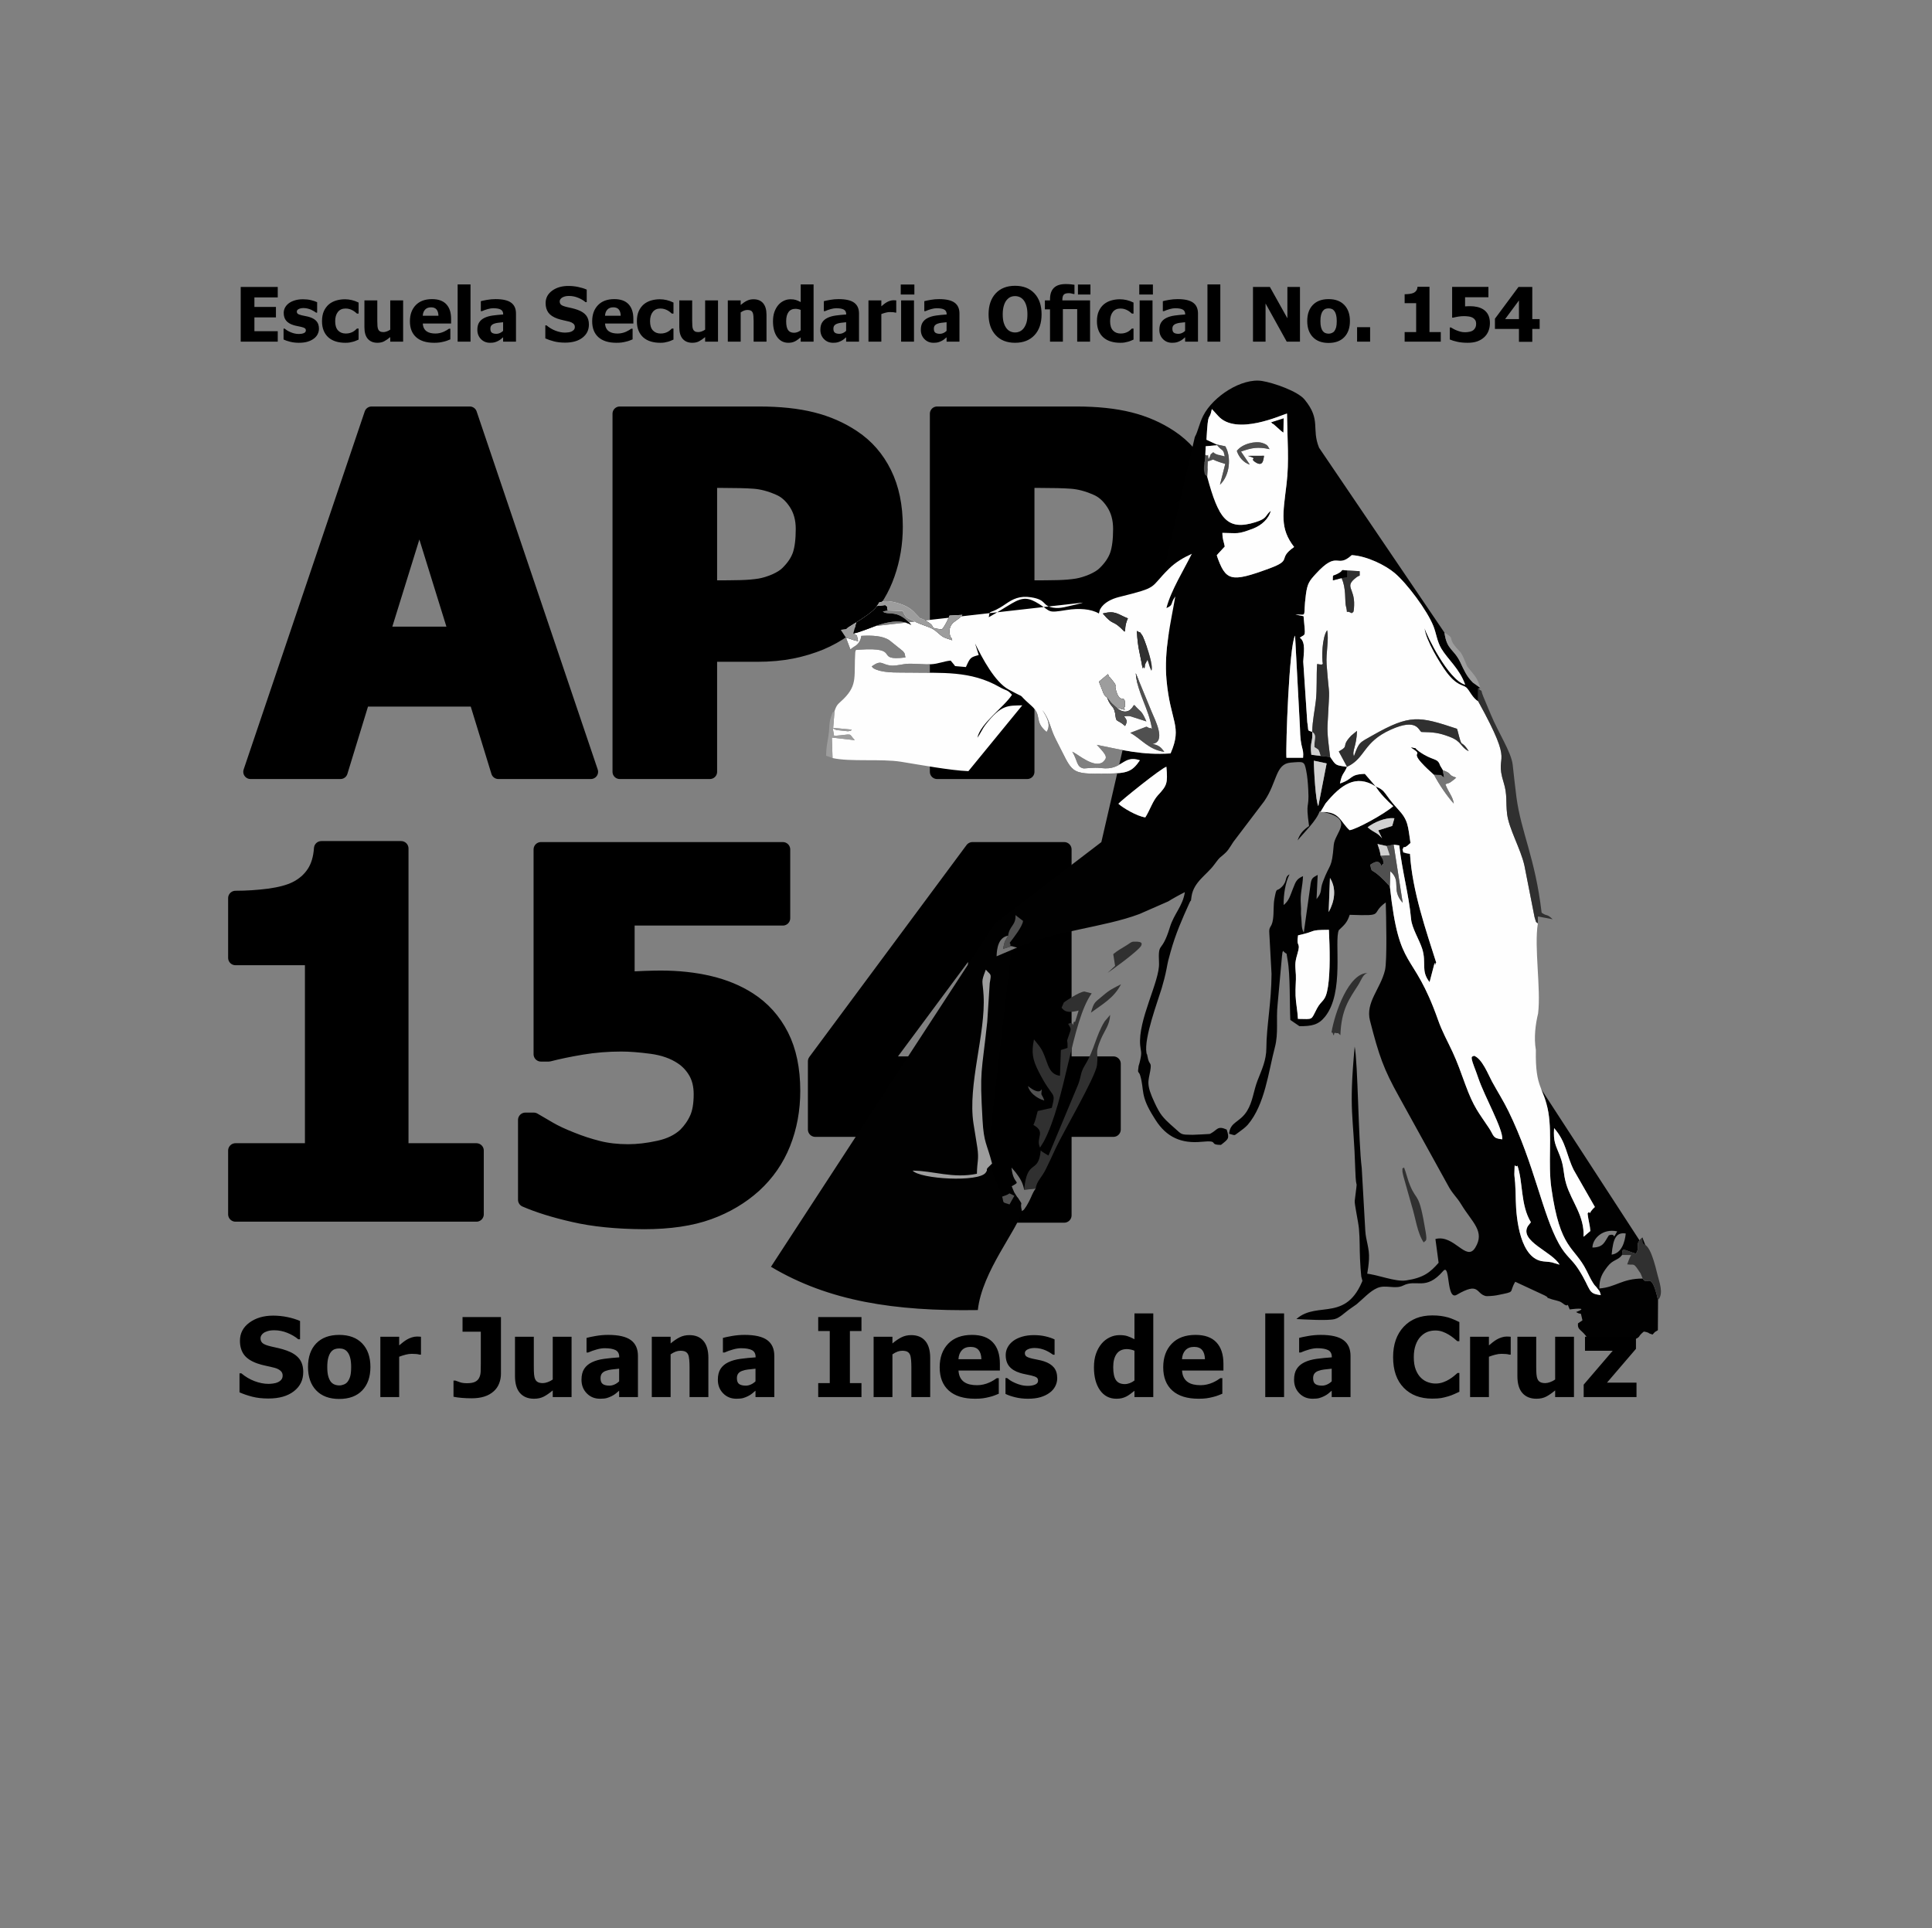 <?xml version="1.0" encoding="UTF-8"?>
<!DOCTYPE svg PUBLIC "-//W3C//DTD SVG 1.1//EN" "http://www.w3.org/Graphics/SVG/1.1/DTD/svg11.dtd">
<!-- Creator: CorelDRAW Standard 2021 (64-Bit Versión de evaluación) -->
<svg xmlns="http://www.w3.org/2000/svg" xml:space="preserve" width="90.517mm" height="90.339mm" version="1.1" style="shape-rendering:geometricPrecision; text-rendering:geometricPrecision; image-rendering:optimizeQuality; fill-rule:evenodd; clip-rule:evenodd"
viewBox="0 0 9051.7 9033.92"
 xmlns:xlink="http://www.w3.org/1999/xlink"
 xmlns:xodm="http://www.corel.com/coreldraw/odm/2003">
 <rect x="0" y="0" width="9051.7" height="9033.92" fill="#808080" stroke="none"/>
 <defs>
  <style type="text/css">
   <![CDATA[
    .str0 {stroke:black;stroke-width:67.73;stroke-linecap:round;stroke-linejoin:round;stroke-miterlimit:22.926}
    .str1 {stroke:black;stroke-width:69.01;stroke-linecap:round;stroke-linejoin:round;stroke-miterlimit:22.926}
    .fil0 {fill:none;fill-rule:nonzero}
    .fil2 {fill:#010101}
    .fil4 {fill:#303030}
    .fil6 {fill:#505050}
    .fil7 {fill:#767676}
    .fil5 {fill:#9D9D9D}
    .fil8 {fill:#D0D0D0}
    .fil3 {fill:#FEFEFE}
    .fil1 {fill:black;fill-rule:nonzero}
   ]]>
  </style>
 </defs>
 <g id="Capa_x0020_1">
  <g>
   <path class="fil0 str0" d="M1173.61 3616.23l567.33 -1677.76 460.02 0 567.33 1677.76 -433.48 0 -104.24 -339.25 -531.56 0 -103.85 339.25 -421.55 0zm963.88 -646.18l-172.7 -556.56 -172.7 556.56 345.4 0zm2058.43 -502.33c0,78.08 -12.31,152.31 -37.31,223.09 -24.62,70.38 -60.39,129.62 -106.93,176.93 -28.46,29.23 -60,56.15 -94.23,81.15 -34.24,24.62 -71.93,45.78 -113.09,63.08 -41.54,16.93 -86.15,30.77 -134.62,40.39 -48.46,9.62 -102.69,14.62 -163.08,14.62l-220.78 0 0 549.25 -422.33 0 0 -1677.76 651.95 0c96.93,0 180.4,8.84 250.78,26.54 70.39,17.69 133.86,45.38 191.17,83.85 63.08,41.92 111.92,98.08 146.54,168.46 34.62,70.01 51.93,153.47 51.93,250.4zm-433.87 10.38c0,-47.3 -11.15,-87.69 -33.85,-121.92 -22.3,-33.85 -49.23,-57.31 -80.77,-70.01 -39.62,-17.3 -77.69,-27.31 -114.23,-30 -36.16,-2.69 -85.39,-3.84 -147.7,-3.84l-59.62 0 0 500.79 29.23 0c39.62,0 77.31,-0.39 112.31,-1.16 35.39,-0.77 66.16,-3.46 92.32,-7.69 22.3,-3.85 46.15,-11.15 71.54,-21.92 25,-11.16 44.23,-23.08 57.69,-36.54 28.46,-27.7 47.7,-56.54 58.08,-86.55 10,-30 15,-70.38 15,-121.16zm1920.73 -10.38c0,78.08 -12.31,152.31 -37.31,223.09 -24.62,70.38 -60.39,129.62 -106.93,176.93 -28.46,29.23 -60,56.15 -94.23,81.15 -34.24,24.62 -71.93,45.78 -113.09,63.08 -41.54,16.93 -86.15,30.77 -134.62,40.39 -48.46,9.62 -102.69,14.62 -163.08,14.62l-220.78 0 0 549.25 -422.33 0 0 -1677.76 651.95 0c96.93,0 180.4,8.84 250.78,26.54 70.39,17.69 133.86,45.38 191.17,83.85 63.08,41.92 111.92,98.08 146.54,168.46 34.62,70.01 51.93,153.47 51.93,250.4zm-433.87 10.38c0,-47.3 -11.15,-87.69 -33.85,-121.92 -22.3,-33.85 -49.23,-57.31 -80.77,-70.01 -39.62,-17.3 -77.69,-27.31 -114.23,-30 -36.16,-2.69 -85.39,-3.84 -147.7,-3.84l-59.62 0 0 500.79 29.23 0c39.62,0 77.31,-0.39 112.31,-1.16 35.39,-0.77 66.16,-3.46 92.32,-7.69 22.3,-3.85 46.15,-11.15 71.54,-21.92 25,-11.16 44.23,-23.08 57.69,-36.54 28.46,-27.7 47.7,-56.54 58.08,-86.55 10,-30 15,-70.38 15,-121.16z"/>
   <path id="_1" class="fil1" d="M1173.61 3616.23l567.33 -1677.76 460.02 0 567.33 1677.76 -433.48 0 -104.24 -339.25 -531.56 0 -103.85 339.25 -421.55 0zm963.88 -646.18l-172.7 -556.56 -172.7 556.56 345.4 0zm2058.43 -502.33c0,78.08 -12.31,152.31 -37.31,223.09 -24.62,70.38 -60.39,129.62 -106.93,176.93 -28.46,29.23 -60,56.15 -94.23,81.15 -34.24,24.62 -71.93,45.78 -113.09,63.08 -41.54,16.93 -86.15,30.77 -134.62,40.39 -48.46,9.62 -102.69,14.62 -163.08,14.62l-220.78 0 0 549.25 -422.33 0 0 -1677.76 651.95 0c96.93,0 180.4,8.84 250.78,26.54 70.39,17.69 133.86,45.38 191.17,83.85 63.08,41.92 111.92,98.08 146.54,168.46 34.62,70.01 51.93,153.47 51.93,250.4zm-433.87 10.38c0,-47.3 -11.15,-87.69 -33.85,-121.92 -22.3,-33.85 -49.23,-57.31 -80.77,-70.01 -39.62,-17.3 -77.69,-27.31 -114.23,-30 -36.16,-2.69 -85.39,-3.84 -147.7,-3.84l-59.62 0 0 500.79 29.23 0c39.62,0 77.31,-0.39 112.31,-1.16 35.39,-0.77 66.16,-3.46 92.32,-7.69 22.3,-3.85 46.15,-11.15 71.54,-21.92 25,-11.16 44.23,-23.08 57.69,-36.54 28.46,-27.7 47.7,-56.54 58.08,-86.55 10,-30 15,-70.38 15,-121.16zm1920.73 -10.38c0,78.08 -12.31,152.31 -37.31,223.09 -24.62,70.38 -60.39,129.62 -106.93,176.93 -28.46,29.23 -60,56.15 -94.23,81.15 -34.24,24.62 -71.93,45.78 -113.09,63.08 -41.54,16.93 -86.15,30.77 -134.62,40.39 -48.46,9.62 -102.69,14.62 -163.08,14.62l-220.78 0 0 549.25 -422.33 0 0 -1677.76 651.95 0c96.93,0 180.4,8.84 250.78,26.54 70.39,17.69 133.86,45.38 191.17,83.85 63.08,41.92 111.92,98.08 146.54,168.46 34.62,70.01 51.93,153.47 51.93,250.4zm-433.87 10.38c0,-47.3 -11.15,-87.69 -33.85,-121.92 -22.3,-33.85 -49.23,-57.31 -80.77,-70.01 -39.62,-17.3 -77.69,-27.31 -114.23,-30 -36.16,-2.69 -85.39,-3.84 -147.7,-3.84l-59.62 0 0 500.79 29.23 0c39.62,0 77.31,-0.39 112.31,-1.16 35.39,-0.77 66.16,-3.46 92.32,-7.69 22.3,-3.85 46.15,-11.15 71.54,-21.92 25,-11.16 44.23,-23.08 57.69,-36.54 28.46,-27.7 47.7,-56.54 58.08,-86.55 10,-30 15,-70.38 15,-121.16z"/>
  </g>
  <g>
   <path class="fil0 str1" d="M2232.08 5689.66l-1128.75 0 0 -298.65 359.79 0 0 -903 -359.79 0 0 -279.84c52.91,0 105.04,-3.53 157.16,-10.19 51.74,-7.05 93.28,-18.03 124.64,-33.31 36.84,-18.42 65.06,-43.12 85.44,-74.08 20.38,-30.96 31.74,-69.37 34.88,-115.22l373.9 0 0 1415.64 352.73 0 0 298.65zm1482.8 -578.49c0,88.58 -15.29,170.88 -45.46,246.53 -30.18,75.64 -75.65,141.09 -136,196.35 -59.97,54.09 -130.91,96.42 -213.21,126.2 -82.31,29.79 -183.42,44.68 -303.75,44.68 -127.37,-0.78 -236.72,-11.75 -328.04,-32.92 -91.71,-20.77 -167.35,-44.68 -226.93,-70.55l0 -373.9 39.2 0c21.55,12.55 45.46,26.66 72.5,42.33 26.65,15.68 61.93,32.14 105.82,49.39 40.76,16.46 81.92,29.78 123.85,40.36 41.94,10.59 88.19,16.07 139.92,16.07 44.29,0 92.5,-5.48 143.84,-16.85 51.34,-10.97 92.89,-31.35 124.24,-60.36 23.12,-23.12 41.15,-48.99 54.09,-77.6 12.93,-28.22 19.59,-66.23 19.59,-114.05 0,-39.98 -8.23,-74.47 -24.69,-103.47 -16.46,-28.61 -38.41,-52.12 -65.06,-69.76 -39.19,-26.26 -86.62,-42.72 -141.88,-50.17 -55.26,-7.44 -103.07,-10.97 -142.66,-10.97 -63.1,0 -124.63,5.09 -183.81,14.89 -59.58,9.8 -111.31,20.77 -155.21,32.14l-36.84 0 0 -959.44 1133.46 0 0 322.16 -728.99 0 0 285.72c23.13,-1.57 50.56,-3.14 82.31,-4.31 31.74,-1.18 56.83,-1.57 74.46,-1.57 81.92,0 157.95,8.23 227.71,24.69 69.77,16.46 131.69,41.94 185.39,76.43 65.45,41.93 116.01,98.37 152.06,168.92 36.06,70.94 54.09,157.16 54.09,259.06zm1501.61 181.07l-230.46 0 0 402.12 -416.22 0 0 -402.12 -750.16 0 0 -319.42 736.44 -992.75 429.94 0 0 1004.12 230.46 0 0 308.05zm-646.68 -308.05l0 -581.23 -431.13 581.23 431.13 0z"/>
   <path id="_1_0" class="fil1" d="M2232.08 5689.66l-1128.75 0 0 -298.65 359.79 0 0 -903 -359.79 0 0 -279.84c52.91,0 105.04,-3.53 157.16,-10.19 51.74,-7.05 93.28,-18.03 124.64,-33.31 36.84,-18.42 65.06,-43.12 85.44,-74.08 20.38,-30.96 31.74,-69.37 34.88,-115.22l373.9 0 0 1415.64 352.73 0 0 298.65zm1482.8 -578.49c0,88.58 -15.29,170.88 -45.46,246.53 -30.18,75.64 -75.65,141.09 -136,196.35 -59.97,54.09 -130.91,96.42 -213.21,126.2 -82.31,29.79 -183.42,44.68 -303.75,44.68 -127.37,-0.78 -236.72,-11.75 -328.04,-32.92 -91.71,-20.77 -167.35,-44.68 -226.93,-70.55l0 -373.9 39.2 0c21.55,12.55 45.46,26.66 72.5,42.33 26.65,15.68 61.93,32.14 105.82,49.39 40.76,16.46 81.92,29.78 123.85,40.36 41.94,10.59 88.19,16.07 139.92,16.07 44.29,0 92.5,-5.48 143.84,-16.85 51.34,-10.97 92.89,-31.35 124.24,-60.36 23.12,-23.12 41.15,-48.99 54.09,-77.6 12.93,-28.22 19.59,-66.23 19.59,-114.05 0,-39.98 -8.23,-74.47 -24.69,-103.47 -16.46,-28.61 -38.41,-52.12 -65.06,-69.76 -39.19,-26.26 -86.62,-42.72 -141.88,-50.17 -55.26,-7.44 -103.07,-10.97 -142.66,-10.97 -63.1,0 -124.63,5.09 -183.81,14.89 -59.58,9.8 -111.31,20.77 -155.21,32.14l-36.84 0 0 -959.44 1133.46 0 0 322.16 -728.99 0 0 285.72c23.13,-1.57 50.56,-3.14 82.31,-4.31 31.74,-1.18 56.83,-1.57 74.46,-1.57 81.92,0 157.95,8.23 227.71,24.69 69.77,16.46 131.69,41.94 185.39,76.43 65.45,41.93 116.01,98.37 152.06,168.92 36.06,70.94 54.09,157.16 54.09,259.06zm1501.61 181.07l-230.46 0 0 402.12 -416.22 0 0 -402.12 -750.16 0 0 -319.42 736.44 -992.75 429.94 0 0 1004.12 230.46 0 0 308.05zm-646.68 -308.05l0 -581.23 -431.13 581.23 431.13 0z"/>
  </g>
  <path class="fil2" d="M7550.81 5878.51c6.9,-78.41 22.41,-105.49 66.04,-99.04 -3.83,38.64 -18.51,92.75 -66.04,99.04zm-12.89 -90.5c-20.28,29.56 -24.06,56.96 -77.11,57.31 0.39,-40.66 47.39,-90.81 116.03,-75.77 -27.19,48.2 -0.29,5.3 -38.92,18.46zm-428.57 -326.21c26.85,75.12 13.61,183.5 63.05,264.94l-14.25 18.39c-41,70.95 114.99,119.66 148.54,180.47 -47.73,-13.52 -23.39,-10.45 -75.02,-15.36 -108.95,-10.39 -128.02,-197.98 -129.96,-285.29 -0.6,-27.31 -1.05,-54.77 -2.99,-82.1 -0.66,-9.26 -3.92,-34.83 -3.72,-41.77 2.02,-70.79 0.33,-24.66 14.35,-39.28zm335.9 217.31c-1.21,-2.2 -4.9,4.48 -7.29,6.78 4.14,35.5 11.19,54.21 13.04,81.95l-31.93 27.05c5.57,-96.66 -56.49,-165.91 -80.75,-246.45 -16.03,-53.23 -8.36,-77.35 -29.82,-132.62 -20.45,-52.67 -31.51,-65.11 -27.34,-130.12 57.82,65.94 56.72,125.6 92.25,196.75l98.83 172.8c-27.94,25.15 -20.81,35.15 -26.99,23.86zm-1364.23 -905.14c-2.11,-40.63 -9.69,-73.6 -11.1,-109.32 -1.5,-37.72 2.98,-71.18 1.47,-96.99 -2.59,-44.35 -6.48,-52.49 7.03,-97.8 18.22,-61.09 -7.07,-26.06 3.25,-87.4 92.82,-19.89 44.96,-25.06 144.46,-25.81 4.34,89.06 6.47,196.67 -4.34,266.46 -11.28,72.84 -28.74,59.27 -51.65,102.27 -29.75,55.86 -14.24,49.65 -89.12,48.59zm150.03 -660.25c32.1,50.54 21.19,110.71 -6.1,159.77l6.1 -159.77zm176.36 -237.62c29.08,-22.1 82.47,-46.93 125.57,-42.05l-10.19 35.84 -65.54 20.72 17.97 37.29c-25.3,-30.24 -34.51,-23.35 -67.81,-51.8zm37.62 -191.57c19.65,32.78 57.26,70.77 82.51,92.71 -40.32,36.54 -174.91,109.58 -204.58,112.55 -45.39,-41.41 -46.01,-89.84 -136.42,-85.05l23.83 -40.15c73.34,-88.9 142.05,-137.93 234.66,-80.06zm-1205.09 81.34c12.23,-14.44 200.02,-166.28 224.78,-173.1 6.82,77.39 3.03,87.38 -39.63,133.29 -24.58,26.45 -37.33,69.53 -59.09,103.73 -38.88,-4.96 -106.86,-45.56 -126.06,-63.92zm936.6 11.04c-12.15,-18.73 -21.08,-170.98 -20.86,-212.66l59.8 12.68 -38.94 199.98zm-149.39 -226.44c-3.74,-49.36 12.45,-526.81 40.49,-572.28l22.69 429c1.82,108.78 19.26,92.31 14.76,143.38l-77.94 -0.1zm-2019.96 -497.17c0.32,-4.66 2.06,-5.64 3.33,-8.36l16.53 -1.1c202.97,-13.15 62.92,54.5 215.06,36.68 -5,-20 0.04,-15.73 -11.95,-29.74l-62.87 -50.45c-31.81,-21.95 -82.65,-23.77 -132.01,-21.01l-2.91 14.17c-11.12,31.47 -29.33,32.84 -48.12,49.34l-20.42 -54.31 -24.54 -37.07 1134.64 -127.99c-3,1.14 -6.67,2.4 -9.13,3.03l-18.45 4.65c-47.03,9.87 -76.67,21.86 -112.18,16.02 -54.18,-8.93 -26.83,-36.66 -103.92,-48.66 -52.81,-8.22 -85.4,8.48 -118,31.05 -81.6,56.5 -72.91,20.68 -79.65,62.28 41.56,-22.92 69.43,-42.07 108.38,-64.78 53.25,-31.06 79.03,-27.07 127.4,2.99 58.55,36.41 36.81,42.91 129.21,28.03 55.17,-8.89 113.11,-5.97 150.89,16.42l4.06 -15.52c0.55,-1.18 1.68,-4.25 2.39,-5.51 17.12,-30.27 53.39,-47.57 87.63,-56.11 192.01,-47.88 139.41,-39.5 234.35,-132.78 31.83,-31.27 68.9,-52.52 106.95,-69.81 -35.7,72.85 -97.78,171.52 -118.9,254.24 34.84,-15.22 15.28,-17.82 41.45,-54.64 -19.7,116.91 -53.62,250.62 -41.26,389.8 17.81,200.64 75.86,215.52 19.11,345.89 -136.34,8.56 -225.45,-16.21 -345.43,-40.21 50.35,53.27 50.59,59.9 27.1,81.98 -42.61,26.6 -109.32,-33.49 -142.09,-49.94 26.15,43.91 18.98,70.73 52.06,78.3 6.44,1.47 46.07,-6.02 85.05,-1.28 97.98,11.92 99.64,-63.8 179.57,-36.53 -36.71,53.76 -59.39,60.9 -151.32,62.32 -184,2.83 -159.44,-1.12 -241.43,-158.25 -30.56,-58.56 -26.36,-90.48 -64.38,-139.53 20.74,32.23 42.49,68.65 19.98,102.72 -61.3,-52.06 -17.42,-75.49 -71.82,-123.52 -80.91,-71.42 -6.97,-21.39 -106.67,-75.86 -63.22,-34.55 -122.35,-144.99 -156.55,-215.36l17.12 54.25c-38.41,10.62 -39.73,10.91 -60.02,56.23l-51 -4.5c-0.89,-1.24 -2.05,-3.45 -2.37,-3.93l-18.06 -21.83c-32.71,3.04 -56.75,15.19 -91.58,17.16 -31.4,1.77 -69.76,-3.15 -102.64,-2.47 -31.28,0.66 -64.19,12.11 -89.37,8.41 -41.88,-6.16 -40.69,-28.32 -86.52,4.25 8.49,7.54 1.33,5.85 18.67,13.82 2.23,1.02 5.19,1.85 7.64,2.74 41.65,15.26 109.26,11.54 149.76,12.33 151.87,2.96 286.38,-10.86 423.88,68.14 32.81,18.85 33.26,9.4 57.55,35.73 -240.43,370.7 -165.96,56.15 48.11,49.54 -398.76,264.76 -667.05,17.57 -782.31,-251.46zm1648.57 -819.41c-11.69,-15.12 -9.55,-0.73 -14.86,-29.43 -0.64,-3.49 0.04,-16.01 0.21,-21.05 0.57,-18.02 6.25,-22.21 6.17,-52.59l1.6 -39.85 53.02 -4.71 -1.87 -3.85 -47.49 -22.09c8.05,-150.01 12.33,-77.44 25.2,-143.75l30.52 33.32c84.84,93.05 296.12,-5.58 321.5,-12.25 1.71,124.34 10.54,223.53 -2.07,329.84 -16.56,139.57 -32.73,207.75 35.41,295.44 -81.94,57.32 -2.89,58.98 -116.47,100.74 -181.81,66.85 -203.98,59.37 -246.27,-62.06l37.83 -40.85c-4.59,-24.46 -10.52,-30.98 -11.15,-63.89 73.4,0.57 68.55,8.64 144.15,-20.2 38.38,-14.64 73.42,-45.56 82.66,-83.59 -29.03,24.38 -14.43,35.52 -72.01,53.61 -133.58,41.97 -173.45,-17.85 -226.08,-212.79zm-867.91 3440.96c-12.58,-54.8 11.15,-16.63 -17.9,-61.62 -1.45,-2.24 -3.8,-4.05 -5.28,-6.24l-12.79 -20.18c-3.2,-6.22 -10.33,-25.56 -11.86,-28.67 3.3,10.09 8.49,19.33 12.49,44.64l-22.76 40.52c-38.15,-11.44 -25.03,-6.38 -34.6,-36.43 -8.13,-44.9 -57.54,-106.65 -47.15,-155.13l-21.08 20.66c-8.64,12.84 3.22,4.51 -8.67,21.8l139.48 -1206.53c17.44,13.39 20.81,16.52 35.28,27.07 -1.5,25.62 -47.58,83.52 -62.61,103.08 13.03,17.55 -11.74,5.67 10.34,15.45l24.88 6.72c177.25,-79.29 405.85,-94.55 572.59,-157.26l135.34 -59.35c14.59,-9.72 59.29,-34.34 77.7,-43.21 -9.86,65.79 -50.64,100.51 -70.21,164.67 -39.79,130.41 -55.61,59.18 -50.86,168.28 3.68,84.68 -99.47,265.05 -88.16,385.37 3.13,33.23 9.6,28.94 -2.61,79.68l-4.97 17.19c-6.17,40.16 0.54,19.73 7.74,44.38 20.28,69.37 -1.87,91.63 63.56,194.68l7.9 12.74c51.79,81.64 121.3,111.85 215.99,102.71 88.61,-8.55 28.22,14.28 90.77,14.48 35.67,-28.28 40.41,-29.03 26.85,-71.81 -43.76,-19.66 -43.13,1.58 -74.65,18.14 -1.34,0.71 -3.96,1.98 -5.34,2.46 -0.42,0.15 -71.12,4.01 -79.61,3.94 -56.18,-0.46 -49.97,-0.89 -81.97,-29.21 -28.78,-25.48 -58.85,-49.97 -78.2,-85.71 -8.97,-16.57 -8.8,-16.29 -17.08,-33.73 -42.65,-89.87 -29.61,-101.92 -21.38,-150.57 7.96,-47.04 -4.82,-22.05 -12.66,-67.22 -4.85,-27.95 -1.05,3.89 -4.95,-17.68 -12.35,-68.21 52.34,-240.19 70.94,-301.25 7.78,-25.54 17.58,-62.84 23.04,-91.64 8.07,-42.57 7.65,-38.9 18.76,-79.18 23.6,-85.54 53.98,-153.73 88.19,-229.42 11.85,-26.21 4.39,7.14 10.28,-31.81 10.32,-68.15 71.53,-100.58 106.36,-148.58 31.02,-42.74 25.72,-29.11 54.85,-57.48 16.02,-15.61 27.97,-41.81 42.7,-59.53l136.66 -180.15c61.49,-89.54 51.56,-175.08 124.15,-180.82 61.4,-4.85 63.22,-7.75 72.46,37.8 5.59,27.53 7.92,56.94 9.75,91.56 5.01,95.19 -13.7,44.15 3.67,167.9 -26.5,18.07 -42.76,34.76 -53.72,67.24 30.11,-37.23 88.04,-91.17 103.42,-136.79 174.31,33.67 70.83,96.29 65.81,158.6 -9.26,115.18 -17.12,81.74 -50.65,171.97 -15.75,42.4 -0.25,44.7 -29.84,81.38l5.38 -113.52c-24.65,14.02 -30.22,13.42 -34.8,54.4l-30.33 216.01c-12.43,-21.34 -8.73,-42.85 -11.64,-69.39 -3.64,-33 0.61,-27.32 -2.17,-62.33 -4.15,-52.47 7.93,-78.86 10.16,-132.83 -31.03,13.79 -33.85,25.46 -47.38,59.29 -14,35.01 -18.18,55.84 -43.42,76.13 -0.58,-50.26 8.49,-106.44 27.55,-143.83 -24.5,12.58 -7.82,28.92 -35.36,57.86 -27.43,28.83 -23.61,-5.32 -35.28,56.5 -5.67,30.07 -2.17,64.68 -6.71,96.06 -6.26,43.31 -20.64,28.81 -17.15,67.91l10.22 187.48c-0.34,134.21 -23.91,247.45 -24.16,347.56 -0.15,58.05 -21.87,102.56 -41.01,151.65 -19.49,49.97 -22.28,99.55 -49.57,143.71 -33.77,54.62 -78.76,49.69 -84.13,106.65 34.12,8.91 19.77,10.34 48.22,-9.1 8.23,-5.62 29.71,-21.85 39.2,-32.92 80.84,-94.27 97.19,-249.89 127.02,-362.4 17.88,-67.47 5.08,-128.87 12.95,-202.15l20.39 -224.74c4.76,-30.51 -1.99,-3.56 4.93,-25.64 23.58,25.56 12.59,-4.75 21.5,43.03 12.79,68.61 9.05,207.69 12.75,280.69l42.66 29.2c57.8,0.49 89.07,-6.11 119.82,-44.23 91.85,-113.86 42.12,-354.93 64.68,-405.6 23.92,-23.33 38.48,-33.04 51,-71.93 172.99,5.98 91.5,-2.75 168.88,-58.02 2,59.53 6.93,273.95 -3.46,317.19 -21.34,88.73 -92.38,150.76 -70.27,236.93 42.05,163.9 63.69,226.47 135.36,354.95l229.05 415.01c22.06,42.04 40.38,53.44 63.03,90.88 51.24,84.67 112.86,126.28 65.42,202.93 -42.18,68.16 -98.37,-64.09 -186.41,-40.88l14.92 111.4c-39.45,44.84 -70.04,70.23 -151.69,82.57 -52.44,7.93 -129.66,-26.94 -192.49,-32.64 -77.68,240.06 -220.5,123.34 -322.14,213.67 38.76,1.94 145.75,8.68 179.06,0.28 23.94,-6.04 47,-29.75 66.9,-44.15l35.73 -25.08c33.93,-28.06 61.71,-61.15 97.62,-76.6 39.41,-16.96 83.56,7.57 121.35,-11.57 62.5,-31.64 104.67,27.01 187.07,-67.96 34.47,-39.72 13.34,140.77 63.86,111.33 107.94,-62.9 87.69,-5 136.42,6.21 4.23,0.97 36.3,-0.88 49.78,-3.63 95.03,-19.37 54.86,-8.33 87.59,-63.54l138.2 64.24c31.22,17.02 -9.24,3.66 34,18.22 39.23,10.79 34.7,6.77 59.59,25.29 22.17,12.03 6.43,-18.03 23.48,21.94 0.01,0 99.76,-13.61 29.61,12.21 30.88,19.1 17.48,-11.09 29.99,38.86l-21.02 14.32c-2.73,34.06 16.69,25.6 46.61,71.76 141.47,16.29 153.6,33.49 218.86,3.39 32.43,-14.96 11.14,-11.15 43.12,-36.76 15.18,2.09 19.82,5.24 22.35,6.09 2.25,0.75 -2.48,1.54 18.62,7.77 15.56,-16.66 4.92,-7.83 24.81,-20.28l0.83 -141.22c-33.22,-146.42 -48.81,-60.73 -71.99,-100.84 -97.77,0.06 -124.82,40.42 -202.9,46.47 -0.58,-46.82 13.15,-70.08 37.69,-102.23 26.2,-34.32 49.16,-28.23 68.63,-54.52 0,-38.13 5.69,-24.22 60.63,-7.7 0.77,0.23 2.77,1.58 4.27,1.47 23.81,-40 -10.53,-39.92 30.32,-75.76l32.48 84.04 -539.8 -830.31c-3.68,186.18 45.94,36.83 66.79,159.82 17.98,106.08 -2.07,240.55 14.02,354.36 41.44,293.09 106.27,270.13 165.19,387.86 9.89,19.77 19.88,41.69 31.89,59.8 9.75,14.71 8.36,8.77 18.22,22.51 13.31,18.54 8.13,5.63 16.42,31.62 -63.73,-7.16 -42.59,-23.17 -103.14,-118.53 -32.58,-51.32 -59.02,-60.83 -92.78,-121.42 -77.92,-139.83 -114.93,-372.21 -236.66,-621.61 -22.97,-47.05 -51.19,-91.58 -76.5,-137.77 -17.86,-32.59 -47.07,-109.74 -85.88,-122.25 -4.3,8.34 -21.45,-8.87 1.68,51.91 7.85,20.66 12.05,31.53 19.44,53.32 29.42,86.64 116.98,240.09 112.05,286.58 -46.18,-4.74 -38.12,-16.36 -61.29,-51.49 -49.3,-74.73 -71.49,-95.64 -111.66,-205.23 -20.45,-55.79 -36.52,-102.67 -60.14,-153.35 -24.17,-51.88 -48.06,-93.7 -67.39,-148.48 -119.35,-338.29 -182,-216.01 -226.02,-626.44l-26.31 -27.76c-64.81,-66.33 -56.5,-27.59 -65.49,-73.63 33.04,-23.92 48.52,-12.14 50.66,5.91 20.24,-27.62 13.34,9.71 8.95,-30.41l-11.1 -18.31c-4.13,-27.05 -7,-29.97 -14.68,-54.51l42.84 9.58 32.87 -6.39 26.31 3.33c13.51,122.88 45,229.79 55.43,345.81 3.77,42.05 39.26,98.07 52.07,139.05 20.91,66.93 -7.83,102.71 34.51,155.79l23.79 -90.95c0.54,-0.02 1.51,22.44 5.34,0.47 0.13,-0.77 1.6,0.49 2.32,0.21 -46.79,-147.75 -112.82,-336.71 -123.22,-510.65l-18.65 -3.28c-21.16,-8.76 -8,5.59 -16.4,-17.14 15.12,-29.9 -5.73,10.62 37.34,-30.64 -12.12,-80.33 -10.31,-106.44 -57.13,-156.69 -70.28,-75.43 -54.76,-87.2 -106.18,-108.48l-50.58 -58.67c-74.55,2.67 -51.47,23.63 -116.6,45.11 10.58,-50.51 16.8,-40.25 33.28,-78 -56.46,-7.63 -51.97,-7.02 -79.15,-46.32l-44.77 -4.8 -43.42 -5.43c-7.76,-61.36 7.74,-58.83 4.25,-107.41 -26.14,-8.58 -15.33,0.1 -23.28,-45.38l-18.88 -283.97c1.46,-36.72 13.36,-91.32 -16.05,-111.82 28.31,-20.19 26.84,2.16 17.51,-100.71l-38.38 -7.58c59.77,-1.4 33.95,20.25 49.45,-94.49 6.97,-51.61 16.27,-63.33 46.68,-96.55 104.96,-114.63 95.92,-21.27 168.08,-87.47 71.4,4.1 158.47,47.73 201.79,84.48 56.25,47.7 151.28,173.61 180.84,248.18 13.82,34.87 16.58,70.54 37.21,105.46 29.12,49.29 85.77,94.6 111.55,168.98 -78.63,-21.54 -181.59,-233.15 -190.02,-264.61 4.12,53.82 73.06,166.39 102.1,205.26 48.76,65.24 76.94,59.03 92.81,72.15 14.92,12.33 28.71,49.45 56.1,64.97l0.02 -60.31 10.11 -2.48 -35.24 -25.28c-30.64,-31.05 -40.19,-56.25 -58.85,-95.15 -30.52,-63.65 -62.92,-56.04 -74.02,-138.47l-559.61 -825.28 -27.98 -41.25c-36.89,-90.82 10.97,-129.4 -67.79,-225.6 -32.13,-39.24 -145.58,-78.61 -199.2,-87.12 -95.16,-15.11 -229.55,71.83 -275.72,162.74 -19.74,38.88 -22.87,69.6 -39.42,100.09l-437.91 1897.84 -499.73 382.05 -289.19 443.57 -759 1164.17c270.75,161.29 579.2,209.06 969.24,202.83 19.54,-181.57 186.91,-377.55 206.59,-463.41z"/>
  <path class="fil3" d="M5230.3 3315.4c51.72,44.32 77.3,-3.48 77.8,-5.45 1.08,-4.2 4.46,-4.53 6.88,-6.58 28.96,34.44 31.48,20.3 56.03,76.8l-80.51 -25.85c-54.74,0.46 7.45,4.38 -19.46,47.15 -33.04,-29.83 -41.15,-17.81 -43.91,-41.42 -7.23,-61.74 -18.79,-34.9 -40.54,-91.71 -6.71,-6.4 -5.65,-0.95 -16.15,-18.54l-21.91 -55.86 42.48 -35.45c18.83,39.22 -3.59,-1 14.17,21 37.83,46.88 10.13,17.75 26.55,64.54 20.89,59.51 41.11,-2.16 39.25,68.02 -18.77,6.64 30.07,24.42 -40.68,3.35zm157.61 95.97c1.68,-2.89 6.11,3.01 9.24,4.34 -14.59,-96.36 -69.07,-169.39 -75.93,-261.51l74.37 180.71c15.59,37.95 70.05,140.7 3.78,150.83 37.77,7 44.35,23.76 55.61,36.94 -73.2,-9.43 -108.84,-61.61 -159.61,-88.93l75.47 -28.82c5.24,0.8 15.39,9.33 17.07,6.44zm6.77 -268.93c-10.31,-19.87 -9.86,-28.14 -18.36,-50.97l-11.02 20.66c-1.25,2.28 -1.26,30.28 -7.9,13.67 -0.62,-1.54 -2.68,4.53 -4.27,6.62 -11.74,-72.84 -22.63,-92.73 -26.74,-176.38 21.45,14.81 6.36,-6.45 27.41,24.72 0.12,0.17 8.22,19.77 8.97,21.73 12.95,33.91 40.7,115.4 31.91,139.95zm-126.26 -182.7c-60.6,-63.65 -46.82,-20.59 -101.73,-85.11 59.71,-15.55 69.8,4.05 117.62,22.7 -15.28,32.12 -12.47,60.37 -12.68,56.82 -0.1,-1.52 -1.97,3.84 -3.21,5.59zm-1329.13 -8.29c44.25,-7.73 12.98,1.79 41.73,-16l30.39 -19.16c22.14,-13.74 87.41,-55.31 96.46,-76.88 21.42,-22.94 -6.23,-10.31 28.61,-21.14 23.83,-7.4 107.34,9.28 144.34,47.81 52.23,54.39 11.08,14.46 65.1,47.36 45.52,27.73 -1.36,27.67 67.23,35.55 15.76,-18.61 28.19,-46.51 35.74,-64.61l60.16 -3.42c-2.26,2.63 -4.98,5.86 -6.96,7.73 -1.87,1.78 -4.52,5.07 -6.8,7.11l-25.84 18.89c-36.56,29.3 -14.48,76.47 -12.97,73.42 0.76,-1.55 3.32,7.79 4.86,11.74 -48.9,-15.86 -40.87,-12.68 -77.12,-43.25 -23.81,-20.09 -53.46,-21.64 -110.8,-50.22 -26.86,-13.39 -27.55,-8.65 -44.11,-43.41l-69.91 -2.49 -23.32 4.76c9.74,5.78 2.9,4.57 20.64,7.62 21.98,3.78 59.34,-6.94 112.81,55.15 -87.61,-48.71 -205.02,28.68 -271.64,40.21 24.37,15.43 13.28,1.44 22.41,36.29 -40.01,-9.26 -22.48,-8.88 -56.47,-15.99l20.42 54.31c18.79,-16.5 37,-17.87 48.12,-49.34l2.91 -14.17c49.36,-2.76 100.2,-0.94 132.01,21.01l62.87 50.45c11.99,14.01 6.95,9.74 11.95,29.74 -152.14,17.82 -12.09,-49.83 -215.06,-36.68l-16.53 1.1c-1.27,2.72 -3.01,3.7 -3.33,8.36 -7.81,113.92 13.02,153.69 -54.61,221.15 -23.42,23.36 -31.11,22.46 -42.62,57.28l-6.45 78.66 87.62 8.24c-8.46,5.51 3.57,4.41 -18.51,7.68l-54.53 -5.86c-2.44,-0.7 -12.68,-6.1 -16.44,-7.57l6.2 35.13c94.99,-7.43 63.31,-15.73 96.94,20.02l-107.36 -12.23 3.14 95.96c81.86,18.62 228.07,2.54 320.65,17.34 90.12,14.4 229.04,40.46 315.82,44.13l252.46 -308.47c-66.09,2.04 -98.18,-5.38 -173.32,92.22 -12.18,15.81 -22.63,39.67 -36.81,59.89 12.73,-66.46 123.81,-142.74 162.02,-201.65 -24.29,-26.33 -24.74,-16.88 -57.55,-35.73 -137.5,-79 -272.01,-65.18 -423.88,-68.14 -40.5,-0.79 -108.11,2.93 -149.76,-12.33 -2.45,-0.89 -5.41,-1.72 -7.64,-2.74 -17.34,-7.97 -10.18,-6.28 -18.67,-13.82 45.83,-32.57 44.64,-10.41 86.52,-4.25 25.18,3.7 58.09,-7.75 89.37,-8.41 32.88,-0.68 71.24,4.24 102.64,2.47 34.83,-1.97 58.87,-14.12 91.58,-17.16l18.06 21.83c0.32,0.48 1.48,2.69 2.37,3.93l51 4.5c20.29,-45.32 21.61,-45.61 60.02,-56.23l-17.12 -54.25c34.2,70.37 93.33,180.81 156.55,215.36 99.7,54.47 25.76,4.44 106.67,75.86 54.4,48.03 10.52,71.46 71.82,123.52 22.51,-34.07 0.76,-70.49 -19.98,-102.72 38.02,49.05 33.82,80.97 64.38,139.53 81.99,157.13 57.43,161.08 241.43,158.25 91.93,-1.42 114.61,-8.56 151.32,-62.32 -79.93,-27.27 -81.59,48.45 -179.57,36.53 -38.98,-4.74 -78.61,2.75 -85.05,1.28 -33.08,-7.57 -25.91,-34.39 -52.06,-78.3 32.77,16.45 99.48,76.54 142.09,49.94 23.49,-22.08 23.25,-28.71 -27.1,-81.98 119.98,24 209.09,48.77 345.43,40.21 56.75,-130.37 -1.3,-145.25 -19.11,-345.89 -12.36,-139.18 21.56,-272.89 41.26,-389.8 -26.17,36.82 -6.61,39.42 -41.45,54.64 21.12,-82.72 83.2,-181.39 118.9,-254.24 -38.05,17.29 -75.12,38.54 -106.95,69.81 -94.94,93.28 -42.34,84.9 -234.35,132.78 -34.24,8.54 -70.51,25.84 -87.63,56.11 -0.71,1.26 -1.84,4.33 -2.39,5.51l-4.06 15.52c-37.78,-22.39 -95.72,-25.31 -150.89,-16.42 -92.4,14.88 -70.66,8.38 -129.21,-28.03 -48.37,-30.06 -74.15,-34.05 -127.4,-2.99 -38.95,22.71 -66.82,41.86 -108.38,64.78 6.74,-41.6 -1.95,-5.78 79.65,-62.28 32.6,-22.57 65.19,-39.27 118,-31.05 77.09,12 49.74,39.73 103.92,48.66 35.51,5.84 65.15,-6.15 112.18,-16.02l18.45 -4.65c2.46,-0.63 6.13,-1.89 9.13,-3.03l-1134.64 127.99z"/>
  <path class="fil3" d="M6759.65 3608.79c47.6,16.04 19.62,21.45 62.94,34.65 -2.95,2.78 -6.11,5.95 -9.03,8.14l-17.44 13.22c-11.2,7.18 -11.11,3.53 -24.24,9.97 14.65,38.95 34.28,55.44 39.28,90.35 -31.52,-34.75 -69.19,-90.02 -92.59,-135.08 -22.99,-21.06 -38.23,-34.13 -59.44,-57.71 -49.55,-55.09 15.14,-29.93 -48.56,-70.19 37.87,7.38 11.06,-0.23 31.62,14.08 1.57,1.09 3.57,3.38 5.18,4.53 66.84,47.82 87.14,27.95 99.26,66.2l13.02 21.84zm-448.52 -15.82l-38.69 -72.02c53.59,-30.15 6.3,-19.44 58.11,-74.05l27.14 -22.5c-1.69,72.57 -24.49,93.81 -14.3,118.78 24.29,-67.21 25.26,-62.31 87.86,-97.84 175.39,-99.54 216.57,-89.81 394.85,-30.71 1.2,2.62 2.22,6.13 2.74,8.18 24.71,97.25 11.47,32.57 52.28,96.86 -40.23,-19.82 -30.14,-45.07 -89.85,-67.56 -51.05,-19.22 -75.38,-21.3 -131.29,-22.38 -14.32,-5.72 -18.55,-67.45 -143.68,-11.13 -132.11,59.46 -116.94,132.55 -205.17,174.37zm-25.86 -884.15l-40.28 10.39c1.79,-34.04 -6.95,-13.33 29.16,-34.49 24.63,-14.42 -0.55,-14.97 38.65,-11.66l57.44 3.28c-0.35,32 4.44,13.81 -15.36,28.89 -59.24,45.12 -7.12,48.15 -10.6,131.81 -1.83,43.94 -6.33,26.92 -11.11,36.14 -36.96,-20.92 -14.09,18.33 -27.94,-36.34 -4.64,-18.32 2.41,-82.06 -19.96,-128.02zm-137.23 720.19c1,-54.83 11.77,-99.13 16.94,-145.82 6.35,-57.42 1.91,-113.74 5.86,-170.95 20.25,-7.83 -9.62,0.49 12.81,0.76 11.22,0.14 -2.54,5.39 14.19,-2.04 -6.1,-25.71 -4.24,-125.07 19.98,-158.08 9.16,42.3 -6.23,108.25 -2.45,159.37 14.16,191.17 15.16,68.64 4.3,286.11 -2.18,43.82 6.64,101 12.31,148.29 27.18,39.3 22.69,38.69 79.15,46.32 -16.48,37.75 -22.7,27.49 -33.28,78 65.13,-21.48 42.05,-42.44 116.6,-45.11l50.58 58.67c51.42,21.28 35.9,33.05 106.18,108.48 46.82,50.25 45.01,76.36 57.13,156.69 -43.07,41.26 -22.22,0.74 -37.34,30.64 8.4,22.73 -4.76,8.38 16.4,17.14l18.65 3.28c10.4,173.94 76.43,362.9 123.22,510.65 -0.72,0.28 -2.19,-0.98 -2.32,-0.21 -3.83,21.97 -4.8,-0.49 -5.34,-0.47l-23.79 90.95c-42.34,-53.08 -13.6,-88.86 -34.51,-155.79 -12.81,-40.98 -48.3,-97 -52.07,-139.05 -10.43,-116.02 -41.92,-222.93 -55.43,-345.81l-26.31 -3.33 42.37 272.3c-56.37,-63.01 -3.25,-98.49 -57.89,-147.89l-2.22 71.11c44.02,410.43 106.67,288.15 226.02,626.44 19.33,54.78 43.22,96.6 67.39,148.48 23.62,50.68 39.69,97.56 60.14,153.35 40.17,109.59 62.36,130.5 111.66,205.23 23.17,35.13 15.11,46.75 61.29,51.49 4.93,-46.49 -82.63,-199.94 -112.05,-286.58 -7.39,-21.79 -11.59,-32.66 -19.44,-53.32 -23.13,-60.78 -5.98,-43.57 -1.68,-51.91 38.81,12.51 68.02,89.66 85.88,122.25 25.31,46.19 53.53,90.72 76.5,137.77 121.73,249.4 158.74,481.78 236.66,621.61 33.76,60.59 60.2,70.1 92.78,121.42 60.55,95.36 39.41,111.37 103.14,118.53 -8.29,-25.99 -3.11,-13.08 -16.42,-31.62 -9.86,-13.74 -8.47,-7.8 -18.22,-22.51 -12.01,-18.11 -22,-40.03 -31.89,-59.8 -58.92,-117.73 -123.75,-94.77 -165.19,-387.86 -16.09,-113.81 3.96,-248.28 -14.02,-354.36 -20.85,-122.99 -62.2,-105.86 -58.52,-292.04 -10,-57.99 -1.72,-121.38 10.47,-171.21 14.03,-116.55 -19.28,-309.79 -1.14,-421.84 -9.39,-11.32 -4.81,6.87 -15.45,-29.46l-47.44 -241.47c-17.48,-78.73 -72.99,-172.72 -81.25,-242.31 -6.64,-55.99 1.86,-90.02 -16.21,-147.49 -47.08,-149.74 59.67,-56.3 -119.22,-380.1 -27.39,-15.52 -41.18,-52.64 -56.1,-64.97 -15.87,-13.12 -44.05,-6.91 -92.81,-72.15 -29.04,-38.87 -97.98,-151.44 -102.1,-205.26 8.43,31.46 111.39,243.07 190.02,264.61 -25.78,-74.38 -82.43,-119.69 -111.55,-168.98 -20.63,-34.92 -23.39,-70.59 -37.21,-105.46 -29.56,-74.57 -124.59,-200.48 -180.84,-248.18 -43.32,-36.75 -130.39,-80.38 -201.79,-84.48 -72.16,66.2 -63.12,-27.16 -168.08,87.47 -30.41,33.22 -39.71,44.94 -46.68,96.55 -15.5,114.74 10.32,93.09 -49.45,94.49l38.38 7.58c9.33,102.87 10.8,80.52 -17.51,100.71 29.41,20.5 17.51,75.1 16.05,111.82l18.88 283.97c7.95,45.48 -2.86,36.8 23.28,45.38z"/>
  <path class="fil3" d="M5846.16 2135.9l76.2 -0.34c-3.18,10.67 -1.25,56.15 -40.71,30.08 -32.46,-21.44 19.56,-12.48 -35.49,-29.74zm-31.8 -20.08l35.53 52.74c1.45,2.13 3.78,5.55 5.61,8.36 -29.3,-8.78 -51.88,-35.97 -60.75,-64.2 25.62,-34.17 87.45,-47.47 119.35,-37.28 29.31,9.37 26.11,18.64 33.96,29.12 -54.16,-12.05 -84.01,-6.59 -133.7,11.26zm145.09 -133.69c-1.03,-3.49 -4.84,-2.58 -6.55,-2.34l61.17 -19.41 -1.72 65.91c-2.94,-1.98 -6.28,-4.61 -8.45,-6.47l-37.72 -33.52c-1.35,-1.05 -5.73,-0.81 -6.73,-4.17zm-259.42 100.28l40.86 8.7c29.33,51.74 20.49,137.91 -25.22,179.95l24.84 -97.36c-84.99,-24.83 -36.5,-24.44 -82.03,-11.95l-2.72 72.14c52.63,194.94 92.5,254.76 226.08,212.79 57.58,-18.09 42.98,-29.23 72.01,-53.61 -9.24,38.03 -44.28,68.95 -82.66,83.59 -75.6,28.84 -70.75,20.77 -144.15,20.2 0.63,32.91 6.56,39.43 11.15,63.89l-37.83 40.85c42.29,121.43 64.46,128.91 246.27,62.06 113.58,-41.76 34.53,-43.42 116.47,-100.74 -68.14,-87.69 -51.97,-155.87 -35.41,-295.44 12.61,-106.31 3.78,-205.5 2.07,-329.84 -25.38,6.67 -236.66,105.3 -321.5,12.25l-30.52 -33.32c-12.87,66.31 -17.15,-6.26 -25.2,143.75l47.49 22.09z"/>
  <path class="fil3" d="M6081.67 4382.46c-10.32,61.34 14.97,26.31 -3.25,87.4 -13.51,45.31 -9.62,53.45 -7.03,97.8 1.51,25.81 -2.97,59.27 -1.47,96.99 1.41,35.72 8.99,68.69 11.1,109.32 74.88,1.06 59.37,7.27 89.12,-48.59 22.91,-43 40.37,-29.43 51.65,-102.27 10.81,-69.79 8.68,-177.4 4.34,-266.46 -99.5,0.75 -51.64,5.92 -144.46,25.81z"/>
  <path class="fil4" d="M6925.55 3285.91c178.89,323.8 72.14,230.36 119.22,380.1 18.07,57.47 9.57,91.5 16.21,147.49 8.26,69.59 63.77,163.58 81.25,242.31l47.44 241.47c10.64,36.33 6.06,18.14 15.45,29.46l0.26 -32.71 68.91 13.07c-29.69,-28.38 -21.63,-10.37 -51.49,-30.59 -30.23,-257.47 -96.21,-376.35 -118.22,-542.71 -7.18,-54.22 -11.43,-100.34 -17.45,-151.28 -6.98,-58.98 -66.75,-148.92 -101.55,-232.62l-36.13 -86.37c-16.9,-42.86 2.53,-15.15 -23.88,-37.93l-0.02 60.31z"/>
  <path class="fil3" d="M6445.03 3684.53c-92.61,-57.87 -161.32,-8.84 -234.66,80.06l-23.83 40.15c90.41,-4.79 91.03,43.64 136.42,85.05 29.67,-2.97 164.26,-76.01 204.58,-112.55 -25.25,-21.94 -62.86,-59.93 -82.51,-92.71z"/>
  <path class="fil4" d="M4973.58 4721.63c6.96,6.07 15.59,31.03 79.93,13.08l-16.35 52.96c-3,0.2 -5.86,-1.07 -6.38,0.78 -10.48,36.85 5.73,-3.09 -20.71,6.56 -0.87,0.32 -3.78,1.32 -5.48,2.35 15.29,26.6 14.34,20.93 3.2,53.38 -14.02,40.81 -4.69,11.28 -6.29,59.12l-31.18 10.06 -4.21 120.64c-43.69,-5.95 -53.16,-40.82 -65.76,-75.62 -20.42,-56.36 -26.5,-57.07 -55.99,-94.9 -12.63,61.3 -6.72,93.94 20.59,148.29 69.93,139.18 83.38,88.45 63.02,172.5l-66.01 14.81c-6.61,21.77 -9.54,43.19 -20.31,65.41 61.07,33.62 8.76,59.61 31.08,106.01l18.04 -29.12c102.52,-195.47 129.59,-561.77 223.97,-693.55l-34.12 -8.59c-23.98,0.49 -94.56,49.23 -96.27,51.15 -0.33,0.36 -9.49,21.88 -10.77,24.68z"/>
  <path class="fil5" d="M4275.65 5484.91c35.6,39.84 310.72,55.64 342.6,9.29 11.89,-17.29 0.03,-8.96 8.67,-21.8l21.08 -20.66c-24.88,-96.09 -38.5,-94.68 -44.7,-204.52 -13.61,-241.22 -4.67,-208.41 22.21,-460.51l11.52 -180.22c8.55,-47.67 5.96,-35.28 -18.31,-63.24 -24.38,63.9 -14.69,45.89 -10.43,121.35 10.06,178.32 -75.15,418.53 -47.42,599.35 5.2,33.87 12.44,75.05 17.99,112.18 8.64,57.69 -1.4,67.05 -1.88,123.41 -112.57,23.72 -203.93,-14.24 -301.33,-14.63z"/>
  <path class="fil4" d="M4798.18 5574.79l54.08 -5.69c4.26,-34.34 28.23,-51.37 47.7,-90.96 16.58,-33.71 31.35,-65.61 45.77,-97.16 30.51,-66.79 187.11,-334.66 193.82,-390.13 7.95,-65.71 -12.21,-50.77 18.77,-123.13 16.72,-39.07 40.88,-65.46 42.95,-112.54l-25.81 30.44c-42.12,68.37 -47.5,131.84 -91.27,203.34 -23.5,38.39 -16.54,47.38 -32.37,91.06l-139.57 334.31c-14.36,-8.87 -23.24,-13 -36.41,-23.58 -10.79,114.83 -63.71,32.81 -77.66,184.04z"/>
  <path class="fil2" d="M6346.84 4903.63c-28.56,312.11 -5.16,313.58 2.89,577.82 3.65,119.47 13.3,12.83 -2.68,145.07 -1.77,14.71 17.05,98.6 19.87,131.12 4.51,51.84 2.62,91.19 5.03,142.73 1.13,24.08 3.21,56.44 5.71,80.26l14.54 55.71c8.72,-44.21 18.82,-85.16 21.65,-135.92 2.94,-52.86 -14.51,-86.47 -17.22,-133.37l-16.69 -294.22c-16.06,-128.6 -17.77,-490.27 -33.1,-569.2z"/>
  <path class="fil4" d="M6148.04 3429.01c23.05,17.48 9.13,30 10.28,71.32l17.89 11.65c5.14,6.75 8.05,20.99 11,29.87l44.77 4.8c-5.67,-47.29 -14.49,-104.47 -12.31,-148.29 10.86,-217.47 9.86,-94.94 -4.3,-286.11 -3.78,-51.12 11.61,-117.07 2.45,-159.37 -24.22,33.01 -26.08,132.37 -19.98,158.08 -16.73,7.43 -2.97,2.18 -14.19,2.04 -22.43,-0.27 7.44,-8.59 -12.81,-0.76 -3.95,57.21 0.49,113.53 -5.86,170.95 -5.17,46.69 -15.94,90.99 -16.94,145.82z"/>
  <path class="fil4" d="M6311.13 3592.97c88.23,-41.82 73.06,-114.91 205.17,-174.37 125.13,-56.32 129.36,5.41 143.68,11.13 55.91,1.08 80.24,3.16 131.29,22.38 59.71,22.49 49.62,47.74 89.85,67.56 -40.81,-64.29 -27.57,0.39 -52.28,-96.86 -0.52,-2.05 -1.54,-5.56 -2.74,-8.18 -178.28,-59.1 -219.46,-68.83 -394.85,30.71 -62.6,35.53 -63.57,30.63 -87.86,97.84 -10.19,-24.97 12.61,-46.21 14.3,-118.78l-27.14 22.5c-51.81,54.61 -4.52,43.9 -58.11,74.05l38.69 72.02z"/>
  <path class="fil3" d="M6027.15 3550.47l77.94 0.1c4.5,-51.07 -12.94,-34.6 -14.76,-143.38l-22.69 -429c-28.04,45.47 -44.23,522.92 -40.49,572.28z"/>
  <path class="fil3" d="M7419.07 5794.89l31.93 -27.05c-1.85,-27.74 -8.9,-46.45 -13.04,-81.95 2.39,-2.3 6.08,-8.98 7.29,-6.78 6.18,11.29 -0.95,1.29 26.99,-23.86l-98.83 -172.8c-35.53,-71.15 -34.43,-130.81 -92.25,-196.75 -4.17,65.01 6.89,77.45 27.34,130.12 21.46,55.27 13.79,79.39 29.82,132.62 24.26,80.54 86.32,149.79 80.75,246.45z"/>
  <path class="fil3" d="M5239.94 3765.87c19.2,18.36 87.18,58.96 126.06,63.92 21.76,-34.2 34.51,-77.28 59.09,-103.73 42.66,-45.91 46.45,-55.9 39.63,-133.29 -24.76,6.82 -212.55,158.66 -224.78,173.1z"/>
  <path class="fil3" d="M7095 5501.08c-0.2,6.94 3.06,32.51 3.72,41.77 1.94,27.33 2.39,54.79 2.99,82.1 1.94,87.31 21.01,274.9 129.96,285.29 51.63,4.91 27.29,1.84 75.02,15.36 -33.55,-60.81 -189.54,-109.52 -148.54,-180.47l14.25 -18.39c-49.44,-81.44 -36.2,-189.82 -63.05,-264.94 -14.02,14.62 -12.33,-31.51 -14.35,39.28z"/>
  <path class="fil4" d="M7599.62 5880.27l42.48 0.15c-6.91,11.58 -14.61,32.4 -18.46,43.67 36.73,5.92 26.04,-13.2 63.19,43.39l9.37 23.07c23.18,40.11 38.77,-45.58 71.99,100.84 28.23,-30.56 5.19,-85.45 -3.64,-122.68 -46.32,-195.17 -70.32,-102.15 -69.71,-170.43 -40.85,35.84 -6.51,35.76 -30.32,75.76 -1.5,0.11 -3.5,-1.24 -4.27,-1.47 -54.94,-16.52 -60.63,-30.43 -60.63,7.7z"/>
  <path class="fil2" d="M4011.41 2916.29l-13.52 51.93c66.62,-11.53 184.03,-88.92 271.64,-40.21 -53.47,-62.09 -90.83,-51.37 -112.81,-55.15 -17.74,-3.05 -10.9,-1.84 -20.64,-7.62l23.32 -4.76c-6.69,-25.67 5.1,-11.03 -11.83,-25.35l-39.7 4.28c-9.05,21.57 -74.32,63.14 -96.46,76.88z"/>
  <path class="fil6" d="M6468.47 4009.02l11.1 18.31c4.39,40.12 11.29,2.79 -8.95,30.41 -2.14,-18.05 -17.62,-29.83 -50.66,-5.91 8.99,46.04 0.68,7.3 65.49,73.63l26.31 27.76 2.22 -71.11c54.64,49.4 1.52,84.88 57.89,147.89l-42.37 -272.3 -32.87 6.39 14.45 43.07 -42.61 1.86z"/>
  <path class="fil5" d="M4159.4 2860.48l69.91 2.49c16.56,34.76 17.25,30.02 44.11,43.41 57.34,28.58 86.99,30.13 110.8,50.22 36.25,30.57 28.22,27.39 77.12,43.25 -1.54,-3.95 -4.1,-13.29 -4.86,-11.74 -1.51,3.05 -23.59,-44.12 12.97,-73.42l25.84 -18.89c2.28,-2.04 4.93,-5.33 6.8,-7.11 1.98,-1.87 4.7,-5.1 6.96,-7.73l-60.16 3.42c-7.55,18.1 -19.98,46 -35.74,64.61 -68.59,-7.88 -21.71,-7.82 -67.23,-35.55 -54.02,-32.9 -12.87,7.03 -65.1,-47.36 -37,-38.53 -120.51,-55.21 -144.34,-47.81 -34.84,10.83 -7.19,-1.8 -28.61,21.14l39.7 -4.28c16.93,14.32 5.14,-0.32 11.83,25.35z"/>
  <path class="fil6" d="M5397.15 3415.71c-3.13,-1.33 -7.56,-7.23 -9.24,-4.34 -1.68,2.89 -11.83,-5.64 -17.07,-6.44l-75.47 28.82c50.77,27.32 86.41,79.5 159.61,88.93 -11.26,-13.18 -17.84,-29.94 -55.61,-36.94 66.27,-10.13 11.81,-112.88 -3.78,-150.83l-74.37 -180.71c6.86,92.12 61.34,165.15 75.93,261.51z"/>
  <path class="fil4" d="M6238.08 4838.22c1.66,0.45 4.53,-1.3 5.13,0.49 9.68,28.51 3.96,-0.91 11.39,0.73 26.77,5.93 2.84,-8.06 25.29,10.67 4.41,-121.67 41.89,-169.53 83.81,-235.36 13.96,-21.91 22.35,-51.76 43.97,-55.64 -87.47,-1.29 -153.64,183.27 -169.59,279.11z"/>
  <path class="fil4" d="M6606.37 5554.45c-12.09,-29.11 -16.33,-53.4 -28.09,-84.27 -11.48,10.91 -6.82,-8.74 -7.66,19.56 -0.06,2.08 3.84,18.97 5.13,23.84l38.18 135.18c17.75,54.94 25.57,127.37 56.27,172.73 9.18,-11.38 17.2,-0.87 9.27,-48.88 -32.05,-194.14 -39.71,-137.83 -73.1,-218.16z"/>
  <path class="fil5" d="M5186.59 3268.34l17.21 21.81c1.65,1.81 3.66,4.13 5.45,5.99l21.05 19.26c70.75,21.07 21.91,3.29 40.68,-3.35 1.86,-70.18 -18.36,-8.51 -39.25,-68.02 -16.42,-46.79 11.28,-17.66 -26.55,-64.54 -17.76,-22 4.66,18.22 -14.17,-21l-42.48 35.45 21.91 55.86c10.5,17.59 9.44,12.14 16.15,18.54z"/>
  <path class="fil7" d="M4740.02 5558.14c1.53,3.11 8.66,22.45 11.86,28.67l12.79 20.18c1.48,2.19 3.83,4 5.28,6.24 29.05,44.99 5.32,6.82 17.9,61.62 13.16,-11.71 1.49,5.08 21.44,-24.46 2.78,-4.11 11.39,-20.23 14.4,-26.12 10.03,-19.64 14,-35.88 28.57,-55.17l-54.08 5.69c-5.58,-33.99 -20.3,-55.72 -39.48,-81.15l-19.48 -22.82c7.06,84.21 50.27,59.78 0.8,87.32z"/>
  <path class="fil4" d="M6285.27 2708.82c22.37,45.96 15.32,109.7 19.96,128.02 13.85,54.67 -9.02,15.42 27.94,36.34 4.78,-9.22 9.28,7.8 11.11,-36.14 3.48,-83.66 -48.64,-86.69 10.6,-131.81 19.8,-15.08 15.01,3.11 15.36,-28.89l-57.44 -3.28 0.08 32.63 -27.61 3.13z"/>
  <path class="fil4" d="M5215.73 4470.56l8.67 55 -35.23 32.62c5.31,-2.44 145.36,-102.3 158.34,-128.48 -1.88,-1.49 15.71,-20.17 -36.38,-17.51 -12.48,0.64 -15.87,6.39 -30.98,15.73 -28.55,17.64 -43.73,25.42 -64.42,42.64z"/>
  <path class="fil6" d="M5701.9 2086.26c24.01,29.98 29.45,15.31 35.19,51.44 -23.55,-7.08 -39.11,-6.01 -52.81,-19.54 -23.59,20.13 -4.22,0.11 -21.77,32.14 -4.94,-36.97 1.85,-7.84 -15.23,-19.48 0.08,30.38 -5.6,34.57 -6.17,52.59 -0.17,5.04 -0.85,17.56 -0.21,21.05 5.31,28.7 3.17,14.31 14.86,29.43l2.72 -72.14c45.53,-12.49 -2.96,-12.88 82.03,11.95l-24.84 97.36c45.71,-42.04 54.55,-128.21 25.22,-179.95l-40.86 -8.7 1.87 3.85z"/>
  <path class="fil8" d="M6176.54 3776.91l38.94 -199.98 -59.8 -12.68c-0.22,41.68 8.71,193.93 20.86,212.66z"/>
  <path class="fil6" d="M5230.3 3315.4l-21.05 -19.26c-1.79,-1.86 -3.8,-4.18 -5.45,-5.99l-17.21 -21.81c21.75,56.81 33.31,29.97 40.54,91.71 2.76,23.61 10.87,11.59 43.91,41.42 26.91,-42.77 -35.28,-46.69 19.46,-47.15l80.51 25.85c-24.55,-56.5 -27.07,-42.36 -56.03,-76.8 -2.42,2.05 -5.8,2.38 -6.88,6.58 -0.5,1.97 -26.08,49.77 -77.8,5.45z"/>
  <path class="fil5" d="M6935.68 3223.12c-10.02,-33.65 -18.61,-48.17 -38.63,-72.64 -29.85,-36.48 -17.35,-15.14 -37.23,-61.85 -17.53,-41.16 -19.83,-32 -43.53,-62.2 -33.05,-42.12 2.72,-31.93 -48.72,-62.21 11.1,82.43 43.5,74.82 74.02,138.47 18.66,38.9 28.21,64.1 58.85,95.15l35.24 25.28z"/>
  <path class="fil2" d="M6718.57 3630.04c45.81,4.19 21.58,-5.55 47.5,14.23l-6.42 -35.48 -13.02 -21.84c-12.12,-38.25 -32.42,-18.38 -99.26,-66.2 -1.61,-1.15 -3.61,-3.44 -5.18,-4.53 -20.56,-14.31 6.25,-6.7 -31.62,-14.08 63.7,40.26 -0.99,15.1 48.56,70.19 21.21,23.58 36.45,36.65 59.44,57.71z"/>
  <path class="fil5" d="M3900.57 3551.76l-3.14 -95.96 107.36 12.23c-33.63,-35.75 -1.95,-27.45 -96.94,-20.02l-6.2 -35.13c3.76,1.47 14,6.87 16.44,7.57l54.53 5.86c22.08,-3.27 10.05,-2.17 18.51,-7.68l-87.62 -8.24 6.45 -78.66c-20.43,19.06 0.21,-13.78 -13.46,17.35 -1.46,3.32 -7.09,23.24 -7.16,23.57 -4.42,20.05 -3.61,35.96 -5.64,56.18 -4.55,45.33 -12.58,60.02 -13.1,112.35l29.97 10.58z"/>
  <path class="fil4" d="M5353.13 3132.42c1.59,-2.09 3.65,-8.16 4.27,-6.62 6.64,16.61 6.65,-11.39 7.9,-13.67l11.02 -20.66c8.5,22.83 8.05,31.1 18.36,50.97 8.79,-24.55 -18.96,-106.04 -31.91,-139.95 -0.75,-1.96 -8.85,-21.56 -8.97,-21.73 -21.05,-31.17 -5.96,-9.91 -27.41,-24.72 4.11,83.65 15,103.54 26.74,176.38z"/>
  <path class="fil7" d="M6718.57 3630.04c23.4,45.06 61.07,100.33 92.59,135.08 -5,-34.91 -24.63,-51.4 -39.28,-90.35 13.13,-6.44 13.04,-2.79 24.24,-9.97l17.44 -13.22c2.92,-2.19 6.08,-5.36 9.03,-8.14 -43.32,-13.2 -15.34,-18.61 -62.94,-34.65l6.42 35.48c-25.92,-19.78 -1.69,-10.04 -47.5,-14.23z"/>
  <path class="fil6" d="M4723.06 4384.14c-20.21,39.07 -12.61,13.29 -23.7,61.74l41.38 -12.61c-22.08,-9.78 2.69,2.1 -10.34,-15.45 15.03,-19.56 61.11,-77.46 62.61,-103.08 -14.47,-10.55 -17.84,-13.68 -35.28,-27.07 2.33,48.82 -28.49,49.4 -34.67,96.47z"/>
  <path class="fil4" d="M5166.69 2874.63c54.91,64.52 41.13,21.46 101.73,85.11 1.24,-1.75 3.11,-7.11 3.21,-5.59 0.21,3.55 -2.6,-24.7 12.68,-56.82 -47.82,-18.65 -57.91,-38.25 -117.62,-22.7z"/>
  <path class="fil8" d="M6407.41 3876.1c33.3,28.45 42.51,21.56 67.81,51.8l-17.97 -37.29 65.54 -20.72 10.19 -35.84c-43.1,-4.88 -96.49,19.95 -125.57,42.05z"/>
  <path class="fil6" d="M5814.36 2115.82c49.69,-17.85 79.54,-23.31 133.7,-11.26 -7.85,-10.48 -4.65,-19.75 -33.96,-29.12 -31.9,-10.19 -93.73,3.11 -119.35,37.28 8.87,28.23 31.45,55.42 60.75,64.2 -1.83,-2.81 -4.16,-6.23 -5.61,-8.36l-35.53 -52.74z"/>
  <path class="fil4" d="M5111.18 4744.77c53.2,-39.29 107.67,-68.22 141.01,-133.11 -34.94,18.06 -52.76,25.61 -83.58,52.36 -39.12,33.96 -42.31,27.51 -57.43,80.75z"/>
  <path class="fil5" d="M3939.29 2951.45l24.54 37.07c33.99,7.11 16.46,6.73 56.47,15.99 -9.13,-34.85 1.96,-20.86 -22.41,-36.29l13.52 -51.93 -30.39 19.16c-28.75,17.79 2.52,8.27 -41.73,16z"/>
  <path class="fil7" d="M4765.62 4439.99l-24.88 -6.72 -41.38 12.61c11.09,-48.45 3.49,-22.67 23.7,-61.74 -44.99,7.77 -52.94,59 -53.91,96.55l88.14 -37.53c2.2,-0.62 5.63,-1.94 8.33,-3.17z"/>
  <path class="fil3" d="M5647.28 2130.82c17.08,11.64 10.29,-17.49 15.23,19.48 17.55,-32.03 -1.82,-12.01 21.77,-32.14 13.7,13.53 29.26,12.46 52.81,19.54 -5.74,-36.13 -11.18,-21.46 -35.19,-51.44l-53.02 4.71 -1.6 39.85z"/>
  <path class="fil8" d="M6224.95 4273.49c27.29,-49.06 38.2,-109.23 6.1,-159.77l-6.1 159.77z"/>
  <path class="fil8" d="M6187.21 3541.85c-2.95,-8.88 -5.86,-23.12 -11,-29.87l-17.89 -11.65c-1.15,-41.32 12.77,-53.84 -10.28,-71.32 3.49,48.58 -12.01,46.05 -4.25,107.41l43.42 5.43z"/>
  <path class="fil8" d="M6468.47 4009.02l42.61 -1.86 -14.45 -43.07 -42.84 -9.58c7.68,24.54 10.55,27.46 14.68,54.51z"/>
  <path class="fil2" d="M6285.27 2708.82l27.61 -3.13 -0.08 -32.63c-39.2,-3.31 -14.02,-2.76 -38.65,11.66 -36.11,21.16 -27.37,0.45 -29.16,34.49l40.28 -10.39z"/>
  <path class="fil2" d="M5952.9 1979.79c1.71,-0.24 5.52,-1.15 6.55,2.34 1,3.36 5.38,3.12 6.73,4.17l37.72 33.52c2.17,1.86 5.51,4.49 8.45,6.47l1.72 -65.91 -61.17 19.41z"/>
  <path class="fil6" d="M4695.15 5606.87c9.57,30.05 -3.55,24.99 34.6,36.43l22.76 -40.52c-3.28,-1.99 -22.57,-11.07 -22.76,-11.2 -16.9,11 -22.96,10.19 -34.6,15.29z"/>
  <path class="fil6" d="M4892.81 5156.63c-13.38,-38.69 -16.38,-14.62 -11.79,-53.29 -1.9,1.18 -9.09,30.16 -64.77,-14.58 5.72,28.68 39.04,57.07 76.56,67.87z"/>
  <path class="fil4" d="M5846.16 2135.9c55.05,17.26 3.03,8.3 35.49,29.74 39.46,26.07 37.53,-19.41 40.71,-30.08l-76.2 0.34z"/>
  <path class="fil1" d="M1127.73 1600.82l0 -256.46 173.55 0 0 49.04 -109.35 0 0 44.8 100.89 0 0 49.03 -100.89 0 0 64.56 109.35 0 0 49.03 -173.55 0zm272.63 5.29c-14.23,0 -27.7,-1.53 -40.4,-4.64 -12.69,-3.06 -23.16,-6.71 -31.45,-10.82l0 -50.86 5 0c2.88,2.18 6.17,4.59 9.82,7.23 3.7,2.59 8.81,5.35 15.34,8.24 5.65,2.58 11.99,4.88 19.05,6.76 7.06,1.88 14.7,2.82 22.99,2.82 8.52,0 15.99,-1.29 22.46,-3.94 6.52,-2.65 9.76,-6.88 9.76,-12.58 0,-4.47 -1.47,-7.88 -4.47,-10.17 -3,-2.3 -8.82,-4.47 -17.46,-6.53 -4.59,-1.18 -10.41,-2.41 -17.41,-3.7 -7.05,-1.36 -13.22,-2.83 -18.63,-4.59 -15.17,-4.7 -26.64,-11.64 -34.28,-20.87 -7.64,-9.23 -11.46,-21.4 -11.46,-36.39 0,-8.65 1.99,-16.76 5.93,-24.34 4,-7.65 9.82,-14.47 17.52,-20.41 7.71,-5.88 17.23,-10.52 28.58,-13.93 11.29,-3.47 24.1,-5.17 38.33,-5.17 13.58,0 26.05,1.35 37.45,4.05 11.41,2.71 20.99,5.94 28.81,9.76l0 48.98 -4.82 0c-2.06,-1.65 -5.35,-3.77 -9.82,-6.53 -4.53,-2.7 -8.88,-5.05 -13.11,-7 -5.11,-2.35 -10.76,-4.23 -17.05,-5.76 -6.23,-1.47 -12.64,-2.23 -19.22,-2.23 -8.71,0 -16.11,1.47 -22.17,4.47 -6.06,3 -9.05,6.93 -9.05,11.87 0,4.41 1.47,7.82 4.46,10.35 3,2.53 9.53,5 19.52,7.41 5.18,1.23 11.12,2.47 17.88,3.7 6.7,1.18 13.17,2.83 19.4,4.88 13.93,4.47 24.46,11.06 31.69,19.7 7.17,8.7 10.76,20.16 10.76,34.51 0,9.05 -2.12,17.7 -6.35,25.87 -4.29,8.23 -10.29,15.17 -18.11,20.75 -8.29,6.12 -18.05,10.82 -29.22,14.11 -11.23,3.36 -24.64,5 -40.27,5zm217.23 0c-15.93,0 -30.51,-2 -43.8,-6.05 -13.23,-4 -24.75,-10.18 -34.51,-18.58 -9.64,-8.35 -17.17,-18.93 -22.52,-31.58 -5.41,-12.69 -8.11,-27.63 -8.11,-44.85 0,-18.52 2.94,-34.22 8.76,-47.22 5.88,-12.99 13.82,-23.63 23.75,-32.04 9.64,-7.99 20.99,-13.93 34.04,-17.81 13,-3.82 26.58,-5.76 40.69,-5.76 10.7,0 21.34,1.23 32.04,3.7 10.64,2.47 21.4,6.35 32.16,11.76l0 51.56 -7.76 0c-2.41,-2.29 -5.35,-4.82 -8.88,-7.53 -3.47,-2.76 -7.29,-5.29 -11.4,-7.52 -4.41,-2.41 -9.35,-4.47 -14.82,-6.12 -5.53,-1.64 -11.7,-2.46 -18.46,-2.46 -15.4,0 -27.28,5.35 -35.75,16.1 -8.4,10.71 -12.64,25.17 -12.64,43.34 0,19.4 4.53,33.86 13.52,43.39 9,9.52 20.99,14.28 35.93,14.28 7.58,0 14.23,-0.88 19.99,-2.58 5.7,-1.71 10.64,-3.83 14.81,-6.24 4,-2.41 7.41,-4.88 10.29,-7.46 2.88,-2.59 5.35,-4.94 7.41,-7l7.76 0 0 51.68c-3.47,1.47 -7.41,3.23 -11.93,5.17 -4.59,1.94 -9.18,3.59 -13.88,4.82 -5.88,1.59 -11.35,2.83 -16.46,3.71 -5.12,0.88 -11.82,1.29 -20.23,1.29zm271.1 -5.29l-60.32 0 0 -21.4c-10.47,8.76 -20.05,15.34 -28.81,19.87 -8.71,4.53 -19.11,6.82 -31.16,6.82 -19.23,0 -34.16,-6.05 -44.92,-18.17 -10.76,-12.11 -16.11,-30.33 -16.11,-54.61l0 -125.82 60.32 0 0 95.83c0,10 0.24,18.17 0.76,24.46 0.53,6.29 1.77,11.64 3.77,15.99 1.82,4 4.7,7.06 8.58,9.11 3.82,2.06 9.23,3.12 16.17,3.12 4.29,0 9.35,-1.06 15.17,-3.12 5.88,-2.05 11.29,-4.88 16.23,-8.4l0 -136.99 60.32 0 0 193.31zm145.16 5.29c-36.57,0 -64.61,-8.7 -84.13,-26.16 -19.46,-17.46 -29.22,-42.33 -29.22,-74.61 0,-31.57 9.11,-56.74 27.28,-75.61 18.17,-18.81 43.62,-28.22 76.25,-28.22 29.69,0 52.04,8 66.97,23.99 14.99,15.93 22.46,38.8 22.46,68.61l0 21.69 -132.64 0c0.59,9 2.47,16.47 5.7,22.52 3.24,6.06 7.47,10.82 12.82,14.41 5.17,3.52 11.23,6.11 18.11,7.64 6.94,1.59 14.46,2.35 22.63,2.35 7.06,0 13.94,-0.76 20.76,-2.35 6.82,-1.59 13.05,-3.65 18.69,-6.23 4.94,-2.24 9.53,-4.59 13.7,-7.17 4.24,-2.59 7.65,-4.83 10.29,-6.82l6.41 0 0 49.91c-4.94,1.94 -9.46,3.76 -13.52,5.41 -4.12,1.7 -9.7,3.41 -16.82,5.11 -6.58,1.71 -13.34,3.06 -20.28,4.06 -7,1 -15.46,1.47 -25.46,1.47zm20.35 -126.64c-0.36,-12.88 -3.36,-22.69 -8.94,-29.4 -5.65,-6.76 -14.23,-10.11 -25.81,-10.11 -11.88,0 -21.11,3.53 -27.75,10.64 -6.65,7.06 -10.35,16.7 -11.06,28.87l73.56 0zm150.21 121.35l-60.32 0 0 -268.1 60.32 0 0 268.1zm152.68 -50.5l0 -40.51c-10.11,1.06 -18.34,1.94 -24.57,2.7 -6.29,0.71 -12.41,2.18 -18.46,4.41 -5.24,1.82 -9.29,4.65 -12.23,8.35 -2.88,3.76 -4.35,8.76 -4.35,14.99 0,9.12 2.41,15.35 7.23,18.76 4.88,3.41 11.99,5.11 21.46,5.11 5.23,0 10.58,-1.23 16.05,-3.64 5.47,-2.41 10.4,-5.82 14.87,-10.17zm0 29.98c-4.11,3.47 -7.82,6.59 -11.05,9.35 -3.29,2.7 -7.64,5.47 -13.17,8.23 -5.35,2.65 -10.58,4.7 -15.7,6.11 -5.05,1.42 -12.17,2.12 -21.34,2.12 -17.05,0 -31.22,-5.76 -42.45,-17.28 -11.29,-11.53 -16.93,-25.99 -16.93,-43.51 0,-14.41 2.88,-26.05 8.58,-34.87 5.71,-8.87 13.94,-15.93 24.7,-21.1 10.87,-5.29 23.87,-9 38.98,-11.06 15.11,-2.05 31.33,-3.64 48.74,-4.82l0 -1.05c0,-10.65 -3.94,-18.05 -11.76,-22.11 -7.82,-4.06 -19.58,-6.12 -35.22,-6.12 -7.11,0 -15.4,1.3 -24.87,3.88 -9.47,2.59 -18.75,5.88 -27.81,9.88l-5.11 0 0 -46.8c5.99,-1.7 15.58,-3.76 28.92,-6.11 13.29,-2.35 26.75,-3.53 40.28,-3.53 33.27,0 57.5,5.53 72.72,16.64 15.23,11.11 22.81,28.04 22.81,50.86l0 131.81 -60.32 0 0 -20.52zm290.86 25.11c-19.58,0 -36.81,-1.89 -51.68,-5.71 -14.87,-3.76 -28.63,-8.46 -41.39,-14.11l0 -60.97 5.82 0c12.88,10.88 26.99,19.23 42.45,25.11 15.46,5.82 30.45,8.76 45.03,8.76 3.65,0 8.47,-0.41 14.47,-1.18 6.05,-0.82 10.87,-2.05 14.52,-3.82 4.47,-1.94 8.29,-4.64 11.35,-8.11 3.11,-3.53 4.64,-8.12 4.64,-13.82 0,-6.41 -2.53,-11.64 -7.58,-15.7 -5,-3.99 -11.06,-6.93 -18.05,-8.76 -8.7,-2.29 -17.99,-4.46 -27.93,-6.52 -9.94,-2.06 -19.17,-4.59 -27.75,-7.59 -19.87,-6.99 -34.04,-16.4 -42.68,-28.22 -8.59,-11.82 -12.88,-26.63 -12.88,-44.45 0,-23.98 10.17,-43.39 30.46,-58.26 20.34,-14.87 45.68,-22.28 76.07,-22.28 15.29,0 30.46,1.53 45.57,4.64 15.05,3.12 28.57,7.29 40.51,12.58l0 58.62 -5.65 0c-9.52,-8.11 -21.1,-14.93 -34.8,-20.52 -13.7,-5.58 -27.75,-8.41 -42.22,-8.41 -5.58,0 -10.64,0.42 -15.11,1.18 -4.46,0.82 -9.17,2.35 -14.11,4.65 -3.99,1.76 -7.46,4.46 -10.34,8.05 -2.94,3.59 -4.41,7.58 -4.41,12.05 0,6.53 2.29,11.7 6.93,15.58 4.65,3.82 13.64,7.29 26.93,10.41 8.59,1.94 16.88,3.82 24.87,5.64 7.94,1.88 16.46,4.35 25.52,7.59 17.75,6.41 30.98,15.05 39.62,25.93 8.65,10.81 13,25.16 13,42.91 0,25.52 -10,45.98 -30.05,61.5 -19.99,15.47 -47.03,23.23 -81.13,23.23zm239.81 0.7c-36.57,0 -64.61,-8.7 -84.13,-26.16 -19.46,-17.46 -29.22,-42.33 -29.22,-74.61 0,-31.57 9.11,-56.74 27.28,-75.61 18.17,-18.81 43.62,-28.22 76.25,-28.22 29.69,0 52.04,8 66.97,23.99 14.99,15.93 22.46,38.8 22.46,68.61l0 21.69 -132.64 0c0.59,9 2.47,16.47 5.7,22.52 3.24,6.06 7.47,10.82 12.82,14.41 5.17,3.52 11.23,6.11 18.11,7.64 6.94,1.59 14.46,2.35 22.63,2.35 7.06,0 13.94,-0.76 20.76,-2.35 6.82,-1.59 13.05,-3.65 18.69,-6.23 4.94,-2.24 9.53,-4.59 13.7,-7.17 4.24,-2.59 7.65,-4.83 10.29,-6.82l6.41 0 0 49.91c-4.94,1.94 -9.46,3.76 -13.52,5.41 -4.12,1.7 -9.7,3.41 -16.82,5.11 -6.58,1.71 -13.34,3.06 -20.28,4.06 -7,1 -15.46,1.47 -25.46,1.47zm20.35 -126.64c-0.36,-12.88 -3.36,-22.69 -8.94,-29.4 -5.65,-6.76 -14.23,-10.11 -25.81,-10.11 -11.88,0 -21.11,3.53 -27.75,10.64 -6.65,7.06 -10.35,16.7 -11.06,28.87l73.56 0zm184.72 126.64c-15.93,0 -30.51,-2 -43.8,-6.05 -13.23,-4 -24.75,-10.18 -34.51,-18.58 -9.64,-8.35 -17.17,-18.93 -22.52,-31.58 -5.41,-12.69 -8.11,-27.63 -8.11,-44.85 0,-18.52 2.94,-34.22 8.76,-47.22 5.88,-12.99 13.82,-23.63 23.75,-32.04 9.64,-7.99 20.99,-13.93 34.04,-17.81 13,-3.82 26.58,-5.76 40.69,-5.76 10.7,0 21.34,1.23 32.04,3.7 10.64,2.47 21.4,6.35 32.16,11.76l0 51.56 -7.76 0c-2.41,-2.29 -5.35,-4.82 -8.88,-7.53 -3.47,-2.76 -7.29,-5.29 -11.4,-7.52 -4.41,-2.41 -9.35,-4.47 -14.82,-6.12 -5.53,-1.64 -11.7,-2.46 -18.46,-2.46 -15.4,0 -27.28,5.35 -35.75,16.1 -8.4,10.71 -12.64,25.17 -12.64,43.34 0,19.4 4.53,33.86 13.52,43.39 9,9.52 20.99,14.28 35.93,14.28 7.58,0 14.23,-0.88 19.99,-2.58 5.7,-1.71 10.64,-3.83 14.81,-6.24 4,-2.41 7.41,-4.88 10.29,-7.46 2.88,-2.59 5.35,-4.94 7.41,-7l7.76 0 0 51.68c-3.47,1.47 -7.41,3.23 -11.93,5.17 -4.59,1.94 -9.18,3.59 -13.88,4.82 -5.88,1.59 -11.35,2.83 -16.46,3.71 -5.12,0.88 -11.82,1.29 -20.23,1.29zm271.1 -5.29l-60.32 0 0 -21.4c-10.47,8.76 -20.05,15.34 -28.81,19.87 -8.71,4.53 -19.11,6.82 -31.16,6.82 -19.23,0 -34.16,-6.05 -44.92,-18.17 -10.76,-12.11 -16.11,-30.33 -16.11,-54.61l0 -125.82 60.32 0 0 95.83c0,10 0.24,18.17 0.76,24.46 0.53,6.29 1.77,11.64 3.77,15.99 1.82,4 4.7,7.06 8.58,9.11 3.82,2.06 9.23,3.12 16.17,3.12 4.29,0 9.35,-1.06 15.17,-3.12 5.88,-2.05 11.29,-4.88 16.23,-8.4l0 -136.99 60.32 0 0 193.31zm227.24 0l-60.32 0 0 -95.83c0,-7.82 -0.3,-15.58 -0.94,-23.34 -0.65,-7.76 -1.83,-13.47 -3.59,-17.11 -2.06,-4.35 -5.06,-7.53 -9,-9.41 -3.94,-1.88 -9.17,-2.82 -15.75,-2.82 -5,0 -10,0.94 -15.11,2.76 -5.06,1.82 -10.53,4.76 -16.29,8.76l0 136.99 -60.32 0 0 -193.31 60.32 0 0 21.4c9.88,-8.41 19.52,-14.94 28.87,-19.64 9.35,-4.7 19.75,-7.05 31.1,-7.05 19.76,0 34.87,6.23 45.33,18.69 10.47,12.41 15.7,30.46 15.7,54.09l0 125.82zm220.54 0l-60.33 0 0 -20.17c-3.93,3.24 -8.4,6.71 -13.4,10.35 -5,3.71 -9.41,6.41 -13.23,8.29 -4.82,2.29 -9.58,4 -14.34,5.12 -4.71,1.11 -10.35,1.7 -16.94,1.7 -22.1,0 -39.62,-9.11 -52.56,-27.34 -12.87,-18.28 -19.34,-42.62 -19.34,-73.14 0,-16.87 2.17,-31.51 6.58,-43.86 4.35,-12.4 10.41,-23.22 18.11,-32.39 7.06,-8.35 15.58,-14.99 25.64,-19.87 9.99,-4.88 20.57,-7.29 31.8,-7.29 10.12,0 18.46,1.05 24.93,3.17 6.53,2.12 14.11,5.47 22.75,9.94l0 -82.61 60.33 0 0 268.1zm-60.33 -53.21l0 -95.42c-2.99,-1.47 -6.93,-2.7 -11.75,-3.7 -4.88,-1 -9.06,-1.47 -12.47,-1.47 -14.58,0 -25.51,5.05 -32.86,15.22 -7.35,10.18 -11,24.34 -11,42.57 0,19.17 2.94,33.04 8.76,41.57 5.82,8.52 15.29,12.81 28.34,12.81 5.29,0 10.64,-1.05 16.11,-3.11 5.41,-2.06 10.35,-4.88 14.87,-8.47zm212.83 2.71l0 -40.51c-10.11,1.06 -18.34,1.94 -24.57,2.7 -6.29,0.71 -12.41,2.18 -18.46,4.41 -5.24,1.82 -9.29,4.65 -12.23,8.35 -2.88,3.76 -4.35,8.76 -4.35,14.99 0,9.12 2.41,15.35 7.23,18.76 4.88,3.41 11.99,5.11 21.46,5.11 5.23,0 10.58,-1.23 16.05,-3.64 5.47,-2.41 10.4,-5.82 14.87,-10.17zm0 29.98c-4.11,3.47 -7.82,6.59 -11.05,9.35 -3.29,2.7 -7.64,5.47 -13.17,8.23 -5.35,2.65 -10.58,4.7 -15.7,6.11 -5.05,1.42 -12.17,2.12 -21.34,2.12 -17.05,0 -31.22,-5.76 -42.45,-17.28 -11.29,-11.53 -16.93,-25.99 -16.93,-43.51 0,-14.41 2.88,-26.05 8.58,-34.87 5.71,-8.87 13.94,-15.93 24.7,-21.1 10.87,-5.29 23.87,-9 38.98,-11.06 15.11,-2.05 31.33,-3.64 48.74,-4.82l0 -1.05c0,-10.65 -3.94,-18.05 -11.76,-22.11 -7.82,-4.06 -19.58,-6.12 -35.22,-6.12 -7.11,0 -15.4,1.3 -24.87,3.88 -9.47,2.59 -18.75,5.88 -27.81,9.88l-5.11 0 0 -46.8c5.99,-1.7 15.58,-3.76 28.92,-6.11 13.29,-2.35 26.75,-3.53 40.28,-3.53 33.27,0 57.5,5.53 72.72,16.64 15.23,11.11 22.81,28.04 22.81,50.86l0 131.81 -60.32 0 0 -20.52zm234.83 -115.65l-5 0c-2.29,-0.82 -5.64,-1.47 -10.05,-1.88 -4.35,-0.41 -9.23,-0.58 -14.53,-0.58 -6.34,0 -12.99,0.94 -19.93,2.76 -6.99,1.82 -13.75,4 -20.34,6.52l0 129.35 -60.32 0 0 -193.31 60.32 0 0 27.69c2.76,-2.53 6.59,-5.7 11.52,-9.53 4.88,-3.88 9.35,-6.93 13.35,-9.23 4.41,-2.64 9.53,-4.88 15.35,-6.82 5.82,-1.88 11.28,-2.82 16.52,-2.82 1.94,0 4.11,0.06 6.52,0.18 2.41,0.12 4.65,0.29 6.59,0.53l0 57.14zm83.13 136.17l-60.32 0 0 -193.31 60.32 0 0 193.31zm1.77 -220.83l-63.85 0 0 -46.91 63.85 0 0 46.91zm150.91 170.33l0 -40.51c-10.11,1.06 -18.34,1.94 -24.57,2.7 -6.29,0.71 -12.41,2.18 -18.46,4.41 -5.24,1.82 -9.29,4.65 -12.23,8.35 -2.88,3.76 -4.35,8.76 -4.35,14.99 0,9.12 2.41,15.35 7.23,18.76 4.88,3.41 11.99,5.11 21.46,5.11 5.23,0 10.58,-1.23 16.05,-3.64 5.47,-2.41 10.4,-5.82 14.87,-10.17zm0 29.98c-4.11,3.47 -7.82,6.59 -11.05,9.35 -3.29,2.7 -7.64,5.47 -13.17,8.23 -5.35,2.65 -10.58,4.7 -15.7,6.11 -5.05,1.42 -12.17,2.12 -21.34,2.12 -17.05,0 -31.22,-5.76 -42.45,-17.28 -11.29,-11.53 -16.93,-25.99 -16.93,-43.51 0,-14.41 2.88,-26.05 8.58,-34.87 5.71,-8.87 13.94,-15.93 24.7,-21.1 10.87,-5.29 23.87,-9 38.98,-11.06 15.11,-2.05 31.33,-3.64 48.74,-4.82l0 -1.05c0,-10.65 -3.94,-18.05 -11.76,-22.11 -7.82,-4.06 -19.58,-6.12 -35.22,-6.12 -7.11,0 -15.4,1.3 -24.87,3.88 -9.47,2.59 -18.75,5.88 -27.81,9.88l-5.11 0 0 -46.8c5.99,-1.7 15.58,-3.76 28.92,-6.11 13.29,-2.35 26.75,-3.53 40.28,-3.53 33.27,0 57.5,5.53 72.72,16.64 15.23,11.11 22.81,28.04 22.81,50.86l0 131.81 -60.32 0 0 -20.52zm445.07 -107.65c0,41.45 -11.05,74.08 -33.21,97.83 -22.17,23.76 -52.51,35.63 -91.02,35.63 -38.68,0 -69.02,-12.05 -91.07,-36.1 -22.04,-24.04 -33.04,-56.5 -33.04,-97.36 0,-41.15 11,-73.73 33.04,-97.66 22.05,-23.92 52.39,-35.92 91.07,-35.92 38.51,0 68.85,11.94 91.02,35.75 22.16,23.81 33.21,56.44 33.21,97.83zm-66.31 -0.18c0,-15.22 -1.59,-28.28 -4.77,-38.98 -3.11,-10.76 -7.35,-19.57 -12.64,-26.45 -5.52,-7 -11.76,-12.06 -18.69,-15.05 -7,-3.06 -14.17,-4.59 -21.64,-4.59 -7.94,0 -15.17,1.41 -21.58,4.23 -6.46,2.83 -12.64,7.82 -18.63,15.05 -5.3,6.65 -9.59,15.53 -12.82,26.52 -3.29,11.05 -4.94,24.22 -4.94,39.45 0,15.76 1.53,28.81 4.64,39.22 3.12,10.4 7.35,19.1 12.76,26.1 5.53,7.11 11.82,12.23 18.82,15.23 6.99,3.05 14.22,4.58 21.75,4.58 7.58,0 14.93,-1.64 22.05,-4.94 7.11,-3.23 13.28,-8.34 18.46,-15.22 5.53,-7.47 9.76,-16.17 12.76,-26.11 3,-9.93 4.47,-22.93 4.47,-39.04zm293.5 128.35l-60.33 0 0 -152.57 -67.02 0 0 152.57 -60.32 0 0 -151.33 -23.99 0 0 -41.98 23.99 0 0 -5.35c0,-23.64 6.05,-41.39 18.22,-53.33 12.12,-11.93 30.46,-17.87 54.98,-17.87 8.4,0 16.22,0.35 23.45,1.06 7.29,0.64 13.29,1.47 18,2.35l0 43.15 -4.47 0c-2.18,-0.7 -5.35,-1.47 -9.53,-2.47 -4.17,-0.94 -8.41,-1.41 -12.76,-1.41 -11.46,0 -19.34,2.35 -23.63,7.12 -4.29,4.76 -6.41,13.17 -6.41,25.16l0 1.59 129.82 0 0 193.31zm1.76 -220.83l-58.56 0 0 -46.91 58.56 0 0 46.91zm139.34 226.12c-15.93,0 -30.51,-2 -43.8,-6.05 -13.23,-4 -24.75,-10.18 -34.51,-18.58 -9.64,-8.35 -17.17,-18.93 -22.52,-31.58 -5.41,-12.69 -8.11,-27.63 -8.11,-44.85 0,-18.52 2.94,-34.22 8.76,-47.22 5.88,-12.99 13.82,-23.63 23.75,-32.04 9.64,-7.99 20.99,-13.93 34.04,-17.81 13,-3.82 26.58,-5.76 40.69,-5.76 10.7,0 21.34,1.23 32.04,3.7 10.64,2.47 21.4,6.35 32.16,11.76l0 51.56 -7.76 0c-2.41,-2.29 -5.35,-4.82 -8.88,-7.53 -3.47,-2.76 -7.29,-5.29 -11.4,-7.52 -4.41,-2.41 -9.35,-4.47 -14.82,-6.12 -5.53,-1.64 -11.7,-2.46 -18.46,-2.46 -15.4,0 -27.28,5.35 -35.75,16.1 -8.4,10.71 -12.64,25.17 -12.64,43.34 0,19.4 4.53,33.86 13.52,43.39 9,9.52 20.99,14.28 35.93,14.28 7.58,0 14.23,-0.88 19.99,-2.58 5.7,-1.71 10.64,-3.83 14.81,-6.24 4,-2.41 7.41,-4.88 10.29,-7.46 2.88,-2.59 5.35,-4.94 7.41,-7l7.76 0 0 51.68c-3.47,1.47 -7.41,3.23 -11.93,5.17 -4.59,1.94 -9.18,3.59 -13.88,4.82 -5.88,1.59 -11.35,2.83 -16.46,3.71 -5.12,0.88 -11.82,1.29 -20.23,1.29zm151.51 -5.29l-60.32 0 0 -193.31 60.32 0 0 193.31zm1.77 -220.83l-63.85 0 0 -46.91 63.85 0 0 46.91zm150.91 170.33l0 -40.51c-10.11,1.06 -18.34,1.94 -24.57,2.7 -6.29,0.71 -12.41,2.18 -18.46,4.41 -5.24,1.82 -9.29,4.65 -12.23,8.35 -2.88,3.76 -4.35,8.76 -4.35,14.99 0,9.12 2.41,15.35 7.23,18.76 4.88,3.41 11.99,5.11 21.46,5.11 5.23,0 10.58,-1.23 16.05,-3.64 5.47,-2.41 10.4,-5.82 14.87,-10.17zm0 29.98c-4.11,3.47 -7.82,6.59 -11.05,9.35 -3.29,2.7 -7.64,5.47 -13.17,8.23 -5.35,2.65 -10.58,4.7 -15.7,6.11 -5.05,1.42 -12.17,2.12 -21.34,2.12 -17.05,0 -31.22,-5.76 -42.45,-17.28 -11.29,-11.53 -16.93,-25.99 -16.93,-43.51 0,-14.41 2.88,-26.05 8.58,-34.87 5.71,-8.87 13.94,-15.93 24.7,-21.1 10.87,-5.29 23.87,-9 38.98,-11.06 15.11,-2.05 31.33,-3.64 48.74,-4.82l0 -1.05c0,-10.65 -3.94,-18.05 -11.76,-22.11 -7.82,-4.06 -19.58,-6.12 -35.22,-6.12 -7.11,0 -15.4,1.3 -24.87,3.88 -9.47,2.59 -18.75,5.88 -27.81,9.88l-5.11 0 0 -46.8c5.99,-1.7 15.58,-3.76 28.92,-6.11 13.29,-2.35 26.75,-3.53 40.28,-3.53 33.27,0 57.5,5.53 72.72,16.64 15.23,11.11 22.81,28.04 22.81,50.86l0 131.81 -60.32 0 0 -20.52zm164.98 20.52l-60.32 0 0 -268.1 60.32 0 0 268.1zm373.16 0l-62.03 0 -99.18 -178.79 0 178.79 -58.91 0 0 -256.46 79.13 0 82.08 146.93 0 -146.93 58.91 0 0 256.46zm234.05 -96.6c0,31.81 -8.7,56.86 -26.1,75.14 -17.46,18.29 -42.04,27.46 -73.9,27.46 -31.63,0 -56.21,-9.17 -73.73,-27.46 -17.52,-18.28 -26.28,-43.33 -26.28,-75.14 0,-32.1 8.76,-57.26 26.28,-75.43 17.52,-18.17 42.1,-27.28 73.73,-27.28 31.74,0 56.32,9.17 73.78,27.46 17.46,18.28 26.22,43.39 26.22,75.25zm-61.73 0.36c0,-11.41 -0.94,-20.94 -2.88,-28.52 -1.88,-7.64 -4.53,-13.7 -7.88,-18.28 -3.53,-4.83 -7.58,-8.18 -12.11,-10.06 -4.47,-1.88 -9.64,-2.82 -15.4,-2.82 -5.41,0 -10.35,0.82 -14.7,2.47 -4.41,1.65 -8.47,4.82 -12.17,9.52 -3.41,4.47 -6.23,10.59 -8.29,18.35 -2.06,7.82 -3.12,17.58 -3.12,29.34 0,11.81 1,21.34 2.94,28.57 1.94,7.29 4.53,13.05 7.64,17.4 3.24,4.47 7.24,7.7 12.12,9.76 4.82,2.06 10.23,3.12 16.11,3.12 4.82,0 9.76,-1.06 14.81,-3.12 5,-2.06 9,-5.11 12,-9.23 3.58,-4.94 6.29,-10.82 8.17,-17.75 1.82,-6.94 2.76,-16.53 2.76,-28.75zm156.33 96.24l-61.03 0 0 -67.73 61.03 0 0 67.73zm331.07 0l-169.33 0 0 -44.8 53.98 0 0 -135.46 -53.98 0 0 -41.98c7.94,0 15.76,-0.53 23.58,-1.53 7.76,-1.06 13.99,-2.7 18.7,-4.99 5.52,-2.77 9.76,-6.47 12.81,-11.12 3.06,-4.64 4.77,-10.4 5.24,-17.28l56.09 0 0 212.36 52.91 0 0 44.8zm230.23 -86.78c0,13.29 -2.29,25.63 -6.82,36.98 -4.52,11.35 -11.34,21.17 -20.4,29.46 -8.99,8.11 -19.63,14.46 -31.98,18.93 -12.35,4.47 -27.52,6.7 -45.57,6.7 -19.1,-0.12 -35.51,-1.76 -49.21,-4.94 -13.75,-3.11 -25.1,-6.7 -34.04,-10.58l0 -56.09 5.88 0c3.24,1.88 6.82,4 10.88,6.35 4,2.35 9.29,4.82 15.87,7.41 6.12,2.47 12.29,4.47 18.58,6.05 6.29,1.59 13.23,2.41 20.99,2.41 6.64,0 13.88,-0.82 21.58,-2.52 7.7,-1.65 13.93,-4.71 18.64,-9.06 3.46,-3.47 6.17,-7.35 8.11,-11.64 1.94,-4.23 2.94,-9.93 2.94,-17.11 0,-5.99 -1.24,-11.17 -3.71,-15.52 -2.46,-4.29 -5.76,-7.82 -9.75,-10.46 -5.88,-3.94 -13,-6.41 -21.29,-7.53 -8.29,-1.12 -15.46,-1.65 -21.4,-1.65 -9.46,0 -18.7,0.77 -27.57,2.24 -8.94,1.47 -16.7,3.11 -23.29,4.82l-5.52 0 0 -143.93 170.03 0 0 48.33 -109.36 0 0 42.86c3.47,-0.23 7.59,-0.47 12.35,-0.64 4.76,-0.18 8.52,-0.24 11.17,-0.24 12.29,0 23.69,1.23 34.16,3.7 10.46,2.47 19.75,6.29 27.81,11.47 9.82,6.29 17.4,14.76 22.81,25.34 5.41,10.64 8.11,23.57 8.11,38.86zm233.06 27.16l-34.57 0 0 60.33 -62.44 0 0 -60.33 -112.53 0 0 -47.91 110.47 -148.93 64.5 0 0 150.63 34.57 0 0 46.21zm-97.01 -46.21l0 -87.19 -64.67 87.19 64.67 0z"/>
  <path class="fil1" d="M1258.17 6552.73c-28.62,0 -53.8,-2.75 -75.55,-8.33 -21.75,-5.5 -41.86,-12.38 -60.51,-20.63l0 -89.14 8.51 0c18.82,15.9 39.45,28.11 62.06,36.71 22.6,8.5 44.52,12.8 65.84,12.8 5.33,0 12.37,-0.6 21.14,-1.72 8.86,-1.2 15.9,-3.01 21.23,-5.58 6.54,-2.84 12.12,-6.79 16.59,-11.87 4.56,-5.15 6.79,-11.86 6.79,-20.19 0,-9.37 -3.69,-17.02 -11.09,-22.95 -7.3,-5.85 -16.16,-10.15 -26.38,-12.81 -12.73,-3.35 -26.31,-6.53 -40.83,-9.54 -14.53,-3.01 -28.02,-6.71 -40.57,-11.09 -29.06,-10.23 -49.77,-23.98 -62.41,-41.26 -12.55,-17.28 -18.82,-38.94 -18.82,-64.98 0,-35.07 14.87,-63.43 44.52,-85.17 29.74,-21.75 66.79,-32.58 111.23,-32.58 22.35,0 44.52,2.23 66.61,6.79 22.01,4.56 41.78,10.66 59.23,18.39l0 85.69 -8.25 0c-13.93,-11.86 -30.86,-21.83 -50.89,-30 -20.03,-8.16 -40.57,-12.29 -61.71,-12.29 -8.17,0 -15.56,0.6 -22.1,1.72 -6.53,1.2 -13.4,3.44 -20.62,6.79 -5.85,2.58 -10.92,6.53 -15.13,11.78 -4.3,5.24 -6.45,11.09 -6.45,17.62 0,9.54 3.35,17.1 10.14,22.78 6.79,5.58 19.94,10.65 39.37,15.21 12.55,2.84 24.67,5.59 36.36,8.25 11.6,2.75 24.07,6.36 37.3,11.09 25.96,9.37 45.3,22 57.94,37.91 12.63,15.81 18.99,36.78 18.99,62.74 0,37.31 -14.61,67.22 -43.92,89.91 -29.22,22.61 -68.76,33.95 -118.62,33.95zm477.3 -147.92c0,46.5 -12.72,83.11 -38.16,109.85 -25.53,26.73 -61.46,40.14 -108.05,40.14 -46.23,0 -82.16,-13.41 -107.77,-40.14 -25.62,-26.74 -38.43,-63.35 -38.43,-109.85 0,-46.94 12.81,-83.72 38.43,-110.28 25.61,-26.56 61.54,-39.89 107.77,-39.89 46.42,0 82.35,13.41 107.88,40.14 25.52,26.74 38.33,63.44 38.33,110.03zm-90.25 0.51c0,-16.67 -1.38,-30.6 -4.21,-41.69 -2.75,-11.17 -6.62,-20.02 -11.52,-26.73 -5.16,-7.05 -11.09,-11.95 -17.71,-14.7 -6.53,-2.75 -14.09,-4.12 -22.52,-4.12 -7.91,0 -15.12,1.2 -21.48,3.61 -6.44,2.4 -12.37,7.05 -17.79,13.92 -4.98,6.53 -9.11,15.47 -12.12,26.82 -3.01,11.43 -4.55,25.7 -4.55,42.89 0,17.28 1.46,31.2 4.29,41.78 2.84,10.65 6.62,19.08 11.18,25.44 4.73,6.53 10.57,11.26 17.7,14.27 7.05,3.01 14.95,4.55 23.55,4.55 7.04,0 14.26,-1.54 21.66,-4.55 7.3,-3.01 13.15,-7.48 17.53,-13.5 5.25,-7.22 9.2,-15.81 11.95,-25.96 2.66,-10.14 4.04,-24.15 4.04,-42.03zm327.06 -58.36l-7.31 0c-3.35,-1.21 -8.25,-2.15 -14.7,-2.75 -6.36,-0.6 -13.49,-0.86 -21.23,-0.86 -9.28,0 -18.99,1.37 -29.14,4.04 -10.23,2.66 -20.11,5.84 -29.74,9.54l0 189.1 -88.19 0 0 -282.62 88.19 0 0 40.48c4.04,-3.69 9.63,-8.33 16.85,-13.92 7.13,-5.67 13.67,-10.14 19.51,-13.49 6.45,-3.87 13.93,-7.14 22.44,-9.98 8.51,-2.75 16.5,-4.12 24.15,-4.12 2.84,0 6.02,0.08 9.54,0.26 3.52,0.17 6.79,0.43 9.63,0.77l0 83.55zm374.75 88.96c0,16.25 -2.75,31.55 -8.34,45.9 -5.5,14.36 -13.84,26.56 -25.1,36.62 -12.55,11.43 -27.42,19.85 -44.52,25.18 -17.11,5.42 -36.79,8.08 -59.06,8.08 -16.58,0 -32.23,-0.6 -46.75,-1.89 -14.62,-1.2 -27.42,-3.01 -38.51,-5.41l0 -75.73 8.51 0c7.56,3.01 15.38,5.85 23.63,8.42 8.17,2.67 18.66,3.96 31.55,3.96 16.59,0 29.31,-2.32 38.25,-7.05 8.94,-4.64 15.3,-11.26 18.91,-19.6 3.87,-8.25 6.02,-17.7 6.45,-28.54 0.43,-10.83 0.6,-22.86 0.6,-36.1l0 -150.07 -85.61 0 0 -68.59 179.99 0 0 264.82zm330.82 110.11l-88.19 0 0 -31.29c-15.3,12.81 -29.31,22.44 -42.11,29.06 -12.72,6.61 -27.94,9.97 -45.56,9.97 -28.1,0 -49.93,-8.86 -65.66,-26.56 -15.73,-17.71 -23.55,-44.36 -23.55,-79.86l0 -183.94 88.18 0 0 140.11c0,14.61 0.34,26.56 1.12,35.75 0.77,9.2 2.58,17.02 5.5,23.38 2.66,5.85 6.87,10.32 12.55,13.33 5.58,3.01 13.49,4.55 23.63,4.55 6.28,0 13.67,-1.54 22.18,-4.55 8.6,-3.01 16.5,-7.14 23.72,-12.29l0 -200.28 88.19 0 0 282.62zm222.88 -73.84l0 -59.22c-14.78,1.55 -26.82,2.84 -35.93,3.96 -9.19,1.03 -18.13,3.18 -26.99,6.44 -7.65,2.67 -13.58,6.79 -17.87,12.21 -4.22,5.5 -6.37,12.81 -6.37,21.92 0,13.32 3.53,22.43 10.58,27.42 7.13,4.98 17.53,7.47 31.37,7.47 7.65,0 15.47,-1.8 23.47,-5.33 7.99,-3.52 15.21,-8.5 21.74,-14.87zm0 43.84c-6.01,5.07 -11.43,9.63 -16.16,13.67 -4.81,3.95 -11.17,7.99 -19.25,12.03 -7.82,3.87 -15.47,6.88 -22.95,8.94 -7.39,2.06 -17.79,3.1 -31.2,3.1 -24.93,0 -45.64,-8.43 -62.06,-25.27 -16.51,-16.85 -24.76,-38 -24.76,-63.61 0,-21.06 4.22,-38.08 12.55,-50.97 8.34,-12.98 20.37,-23.3 36.1,-30.86 15.91,-7.74 34.9,-13.15 56.99,-16.16 22.09,-3.01 45.82,-5.33 71.26,-7.05l0 -1.55c0,-15.55 -5.76,-26.38 -17.19,-32.31 -11.43,-5.94 -28.63,-8.94 -51.49,-8.94 -10.4,0 -22.52,1.89 -36.36,5.67 -13.84,3.78 -27.42,8.59 -40.66,14.44l-7.47 0 0 -68.42c8.76,-2.49 22.77,-5.5 42.29,-8.94 19.42,-3.44 39.11,-5.16 58.88,-5.16 48.65,0 84.06,8.08 106.31,24.33 22.26,16.24 33.35,41 33.35,74.35l0 192.71 -88.18 0 0 -30zm418.08 30l-88.19 0 0 -140.11c0,-11.43 -0.43,-22.77 -1.38,-34.12 -0.94,-11.35 -2.66,-19.68 -5.24,-25.01 -3.01,-6.36 -7.39,-11.01 -13.15,-13.76 -5.76,-2.75 -13.41,-4.12 -23.04,-4.12 -7.3,0 -14.61,1.37 -22.09,4.04 -7.39,2.66 -15.38,6.96 -23.81,12.8l0 200.28 -88.19 0 0 -282.62 88.19 0 0 31.29c14.44,-12.29 28.54,-21.83 42.21,-28.71 13.66,-6.88 28.88,-10.32 45.47,-10.32 28.88,0 50.97,9.12 66.27,27.34 15.3,18.13 22.95,44.52 22.95,79.08l0 183.94zm220.8 -73.84l0 -59.22c-14.78,1.55 -26.82,2.84 -35.93,3.96 -9.19,1.03 -18.13,3.18 -26.99,6.44 -7.65,2.67 -13.58,6.79 -17.87,12.21 -4.22,5.5 -6.37,12.81 -6.37,21.92 0,13.32 3.53,22.43 10.58,27.42 7.13,4.98 17.53,7.47 31.37,7.47 7.65,0 15.47,-1.8 23.47,-5.33 7.99,-3.52 15.21,-8.5 21.74,-14.87zm0 43.84c-6.01,5.07 -11.43,9.63 -16.16,13.67 -4.81,3.95 -11.17,7.99 -19.25,12.03 -7.82,3.87 -15.47,6.88 -22.95,8.94 -7.39,2.06 -17.79,3.1 -31.2,3.1 -24.93,0 -45.63,-8.43 -62.05,-25.27 -16.51,-16.85 -24.76,-38 -24.76,-63.61 0,-21.06 4.22,-38.08 12.55,-50.97 8.34,-12.98 20.37,-23.3 36.09,-30.86 15.91,-7.74 34.9,-13.15 56.99,-16.16 22.09,-3.01 45.82,-5.33 71.26,-7.05l0 -1.55c0,-15.55 -5.76,-26.38 -17.19,-32.31 -11.43,-5.94 -28.63,-8.94 -51.49,-8.94 -10.4,0 -22.52,1.89 -36.36,5.67 -13.84,3.78 -27.41,8.59 -40.65,14.44l-7.47 0 0 -68.42c8.76,-2.49 22.76,-5.5 42.28,-8.94 19.42,-3.44 39.11,-5.16 58.88,-5.16 48.65,0 84.06,8.08 106.32,24.33 22.26,16.24 33.35,41 33.35,74.35l0 192.71 -88.19 0 0 -30zm496.47 30l-202.67 0 0 -65.5 54.14 0 0 -243.94 -54.14 0 0 -65.49 202.67 0 0 65.49 -54.15 0 0 243.94 54.15 0 0 65.5zm321.98 0l-88.18 0 0 -140.11c0,-11.43 -0.43,-22.77 -1.38,-34.12 -0.94,-11.35 -2.66,-19.68 -5.24,-25.01 -3.01,-6.36 -7.39,-11.01 -13.15,-13.76 -5.76,-2.75 -13.41,-4.12 -23.04,-4.12 -7.3,0 -14.61,1.37 -22.09,4.04 -7.39,2.66 -15.38,6.96 -23.81,12.8l0 200.28 -88.19 0 0 -282.62 88.19 0 0 31.29c14.44,-12.29 28.54,-21.83 42.21,-28.71 13.66,-6.88 28.88,-10.32 45.47,-10.32 28.88,0 50.97,9.12 66.26,27.34 15.3,18.13 22.95,44.52 22.95,79.08l0 183.94zm210.15 7.74c-53.46,0 -94.46,-12.73 -123,-38.25 -28.45,-25.53 -42.72,-61.89 -42.72,-109.08 0,-46.16 13.33,-82.95 39.89,-110.54 26.56,-27.5 63.77,-41.26 111.48,-41.26 43.41,0 76.07,11.69 97.9,35.07 21.92,23.3 32.84,56.73 32.84,100.31l0 31.72 -193.92 0c0.86,13.15 3.61,24.07 8.34,32.92 4.73,8.85 10.92,15.82 18.74,21.06 7.56,5.16 16.42,8.94 26.47,11.17 10.15,2.32 21.15,3.44 33.1,3.44 10.31,0 20.37,-1.12 30.34,-3.44 9.97,-2.32 19.08,-5.33 27.33,-9.11 7.22,-3.26 13.93,-6.7 20.03,-10.48 6.19,-3.79 11.17,-7.05 15.04,-9.98l9.37 0 0 72.98c-7.22,2.84 -13.84,5.5 -19.77,7.91 -6.02,2.49 -14.18,4.98 -24.58,7.48 -9.63,2.49 -19.51,4.47 -29.66,5.93 -10.23,1.46 -22.6,2.15 -37.22,2.15zm29.74 -185.15c-0.51,-18.83 -4.89,-33.18 -13.06,-42.98 -8.25,-9.88 -20.8,-14.78 -37.73,-14.78 -17.37,0 -30.86,5.15 -40.58,15.55 -9.71,10.32 -15.12,24.42 -16.15,42.21l107.52 0zm217.89 185.15c-20.8,0 -40.47,-2.24 -59.04,-6.79 -18.56,-4.47 -33.86,-9.8 -45.98,-15.82l0 -74.35 7.3 0c4.21,3.18 9.03,6.7 14.36,10.57 5.41,3.78 12.89,7.82 22.43,12.03 8.25,3.79 17.54,7.14 27.85,9.89 10.31,2.75 21.48,4.13 33.6,4.13 12.46,0 23.38,-1.9 32.83,-5.76 9.54,-3.87 14.27,-10.06 14.27,-18.4 0,-6.53 -2.15,-11.52 -6.53,-14.87 -4.38,-3.35 -12.89,-6.53 -25.53,-9.54 -6.7,-1.72 -15.21,-3.52 -25.44,-5.41 -10.32,-1.98 -19.34,-4.13 -27.24,-6.71 -22.18,-6.88 -38.94,-17.02 -50.11,-30.51 -11.18,-13.5 -16.76,-31.29 -16.76,-53.21 0,-12.63 2.92,-24.5 8.68,-35.58 5.84,-11.18 14.35,-21.15 25.61,-29.83 11.26,-8.6 25.19,-15.39 41.77,-20.37 16.5,-5.07 35.24,-7.57 56.04,-7.57 19.86,0 38.08,1.98 54.75,5.93 16.68,3.96 30.69,8.69 42.12,14.27l0 71.6 -7.05 0c-3,-2.4 -7.82,-5.5 -14.35,-9.54 -6.62,-3.95 -12.98,-7.39 -19.17,-10.23 -7.48,-3.43 -15.73,-6.18 -24.93,-8.42 -9.11,-2.15 -18.48,-3.27 -28.1,-3.27 -12.72,0 -23.55,2.15 -32.41,6.54 -8.85,4.38 -13.24,10.14 -13.24,17.36 0,6.45 2.15,11.43 6.54,15.13 4.38,3.69 13.92,7.3 28.53,10.83 7.57,1.8 16.25,3.61 26.13,5.41 9.8,1.72 19.26,4.13 28.37,7.14 20.37,6.53 35.76,16.16 46.33,28.79 10.49,12.72 15.73,29.49 15.73,50.46 0,13.24 -3.1,25.87 -9.28,37.82 -6.28,12.03 -15.05,22.17 -26.48,30.34 -12.12,8.94 -26.39,15.82 -42.72,20.63 -16.42,4.9 -36.01,7.31 -58.88,7.31zm587.41 -7.74l-88.19 0 0 -29.48c-5.76,4.72 -12.29,9.8 -19.6,15.13 -7.3,5.41 -13.75,9.36 -19.34,12.12 -7.04,3.35 -14.01,5.84 -20.97,7.47 -6.88,1.64 -15.12,2.5 -24.74,2.5 -32.32,0 -57.94,-13.33 -76.85,-39.97 -18.82,-26.74 -28.28,-62.32 -28.28,-106.93 0,-24.67 3.18,-46.07 9.63,-64.12 6.36,-18.14 15.21,-33.96 26.47,-47.36 10.32,-12.21 22.78,-21.92 37.48,-29.06 14.61,-7.13 30.08,-10.66 46.49,-10.66 14.79,0 26.99,1.55 36.45,4.65 9.54,3.09 20.63,7.99 33.26,14.52l0 -120.75 88.19 0 0 391.94zm-88.19 -77.79l0 -139.5c-4.38,-2.15 -10.14,-3.96 -17.19,-5.42 -7.13,-1.46 -13.24,-2.15 -18.22,-2.15 -21.32,0 -37.31,7.39 -48.04,22.26 -10.74,14.87 -16.07,35.59 -16.07,62.24 0,28.02 4.29,48.3 12.8,60.77 8.51,12.46 22.34,18.73 41.42,18.73 7.74,0 15.56,-1.54 23.56,-4.55 7.9,-3.01 15.12,-7.14 21.74,-12.38zm300.5 85.53c-53.46,0 -94.46,-12.73 -123,-38.25 -28.45,-25.53 -42.72,-61.89 -42.72,-109.08 0,-46.16 13.33,-82.95 39.89,-110.54 26.56,-27.5 63.77,-41.26 111.48,-41.26 43.41,0 76.07,11.69 97.9,35.07 21.91,23.3 32.83,56.73 32.83,100.31l0 31.72 -193.91 0c0.86,13.15 3.61,24.07 8.34,32.92 4.73,8.85 10.92,15.82 18.74,21.06 7.56,5.16 16.42,8.94 26.47,11.17 10.15,2.32 21.15,3.44 33.1,3.44 10.31,0 20.37,-1.12 30.34,-3.44 9.97,-2.32 19.08,-5.33 27.33,-9.11 7.22,-3.26 13.93,-6.7 20.02,-10.48 6.19,-3.79 11.17,-7.05 15.04,-9.98l9.37 0 0 72.98c-7.22,2.84 -13.84,5.5 -19.77,7.91 -6.02,2.49 -14.17,4.98 -24.57,7.48 -9.63,2.49 -19.51,4.47 -29.66,5.93 -10.23,1.46 -22.6,2.15 -37.22,2.15zm29.74 -185.15c-0.51,-18.83 -4.89,-33.18 -13.06,-42.98 -8.25,-9.88 -20.8,-14.78 -37.73,-14.78 -17.37,0 -30.86,5.15 -40.58,15.55 -9.71,10.32 -15.12,24.42 -16.15,42.21l107.52 0zm370.72 177.41l-88.19 0 0 -391.94 88.19 0 0 391.94zm223.21 -73.84l0 -59.22c-14.78,1.55 -26.82,2.84 -35.93,3.96 -9.19,1.03 -18.13,3.18 -26.99,6.44 -7.65,2.67 -13.58,6.79 -17.86,12.21 -4.22,5.5 -6.37,12.81 -6.37,21.92 0,13.32 3.53,22.43 10.57,27.42 7.13,4.98 17.53,7.47 31.37,7.47 7.65,0 15.47,-1.8 23.47,-5.33 7.99,-3.52 15.21,-8.5 21.74,-14.87zm0 43.84c-6.01,5.07 -11.43,9.63 -16.16,13.67 -4.81,3.95 -11.17,7.99 -19.25,12.03 -7.82,3.87 -15.47,6.88 -22.95,8.94 -7.39,2.06 -17.79,3.1 -31.19,3.1 -24.93,0 -45.64,-8.43 -62.06,-25.27 -16.51,-16.85 -24.76,-38 -24.76,-63.61 0,-21.06 4.22,-38.08 12.55,-50.97 8.34,-12.98 20.37,-23.3 36.1,-30.86 15.91,-7.74 34.9,-13.15 56.98,-16.16 22.09,-3.01 45.82,-5.33 71.26,-7.05l0 -1.55c0,-15.55 -5.76,-26.38 -17.19,-32.31 -11.43,-5.94 -28.63,-8.94 -51.49,-8.94 -10.4,0 -22.51,1.89 -36.35,5.67 -13.84,3.78 -27.42,8.59 -40.66,14.44l-7.47 0 0 -68.42c8.76,-2.49 22.77,-5.5 42.29,-8.94 19.42,-3.44 39.1,-5.16 58.87,-5.16 48.65,0 84.06,8.08 106.32,24.33 22.26,16.24 33.35,41 33.35,74.35l0 192.71 -88.19 0 0 -30zm471.03 37.22c-56.22,0 -100.82,-17.02 -133.82,-51.06 -33.1,-34.04 -49.6,-81.83 -49.6,-143.54 0,-59.48 16.59,-106.84 49.68,-142.25 33.18,-35.32 77.78,-53.03 133.99,-53.03 14.88,0 28.37,0.86 40.23,2.49 11.95,1.72 23.3,4.04 34.21,7.05 8.6,2.58 17.88,6.02 27.94,10.4 10.05,4.3 18.22,8.08 24.41,11.26l0 89.47 -9.54 0c-4.56,-4.04 -10.23,-8.77 -17.11,-14.36 -6.96,-5.58 -14.7,-11.08 -23.46,-16.41 -8.68,-5.33 -18.31,-9.89 -28.8,-13.67 -10.48,-3.7 -21.49,-5.59 -32.92,-5.59 -13.58,0 -26.04,2.15 -37.39,6.45 -11.26,4.21 -22.09,11.69 -32.32,22.18 -9.37,9.54 -17.1,22.52 -23.03,38.76 -5.94,16.25 -8.94,35.42 -8.94,57.51 0,23.29 3.09,42.89 9.28,58.7 6.27,15.82 14.35,28.63 24.5,38.34 9.71,9.37 20.54,16.16 32.57,20.37 11.95,4.21 23.99,6.28 35.85,6.28 12.46,0 24.24,-2.07 35.5,-6.11 11.26,-4.04 20.8,-8.59 28.45,-13.58 8.42,-5.07 15.81,-10.31 22.17,-15.64 6.36,-5.33 11.95,-10.06 16.59,-14.18l8.6 0 0 88.01c-6.88,3.18 -14.87,6.79 -23.9,10.92 -9.02,4.13 -18.39,7.56 -27.93,10.4 -11.78,3.52 -22.69,6.19 -32.92,8.08 -10.23,1.8 -24.33,2.75 -42.29,2.75zm367.62 -206.29l-7.3 0c-3.35,-1.21 -8.25,-2.15 -14.7,-2.75 -6.36,-0.6 -13.49,-0.86 -21.23,-0.86 -9.28,0 -18.99,1.37 -29.14,4.04 -10.23,2.66 -20.11,5.84 -29.74,9.54l0 189.1 -88.19 0 0 -282.62 88.19 0 0 40.48c4.04,-3.69 9.63,-8.33 16.85,-13.92 7.13,-5.67 13.67,-10.14 19.51,-13.49 6.45,-3.87 13.93,-7.14 22.44,-9.98 8.51,-2.75 16.5,-4.12 24.15,-4.12 2.84,0 6.02,0.08 9.54,0.26 3.52,0.17 6.79,0.43 9.62,0.77l0 83.55zm296.36 199.07l-88.19 0 0 -31.29c-15.3,12.81 -29.31,22.44 -42.11,29.06 -12.72,6.61 -27.94,9.97 -45.56,9.97 -28.11,0 -49.94,-8.86 -65.67,-26.56 -15.73,-17.71 -23.55,-44.36 -23.55,-79.86l0 -183.94 88.19 0 0 140.11c0,14.61 0.34,26.56 1.12,35.75 0.77,9.2 2.58,17.02 5.5,23.38 2.66,5.85 6.87,10.32 12.55,13.33 5.58,3.01 13.49,4.55 23.63,4.55 6.28,0 13.67,-1.54 22.18,-4.55 8.6,-3.01 16.5,-7.14 23.72,-12.29l0 -200.28 88.19 0 0 282.62zm293.01 0l-247.54 0 0 -58.28 136.14 -158.84 -129.95 0 0 -65.5 238.77 0 0 56.56 -135.8 158.5 138.38 0 0 67.56z"/>
 </g>
</svg>
